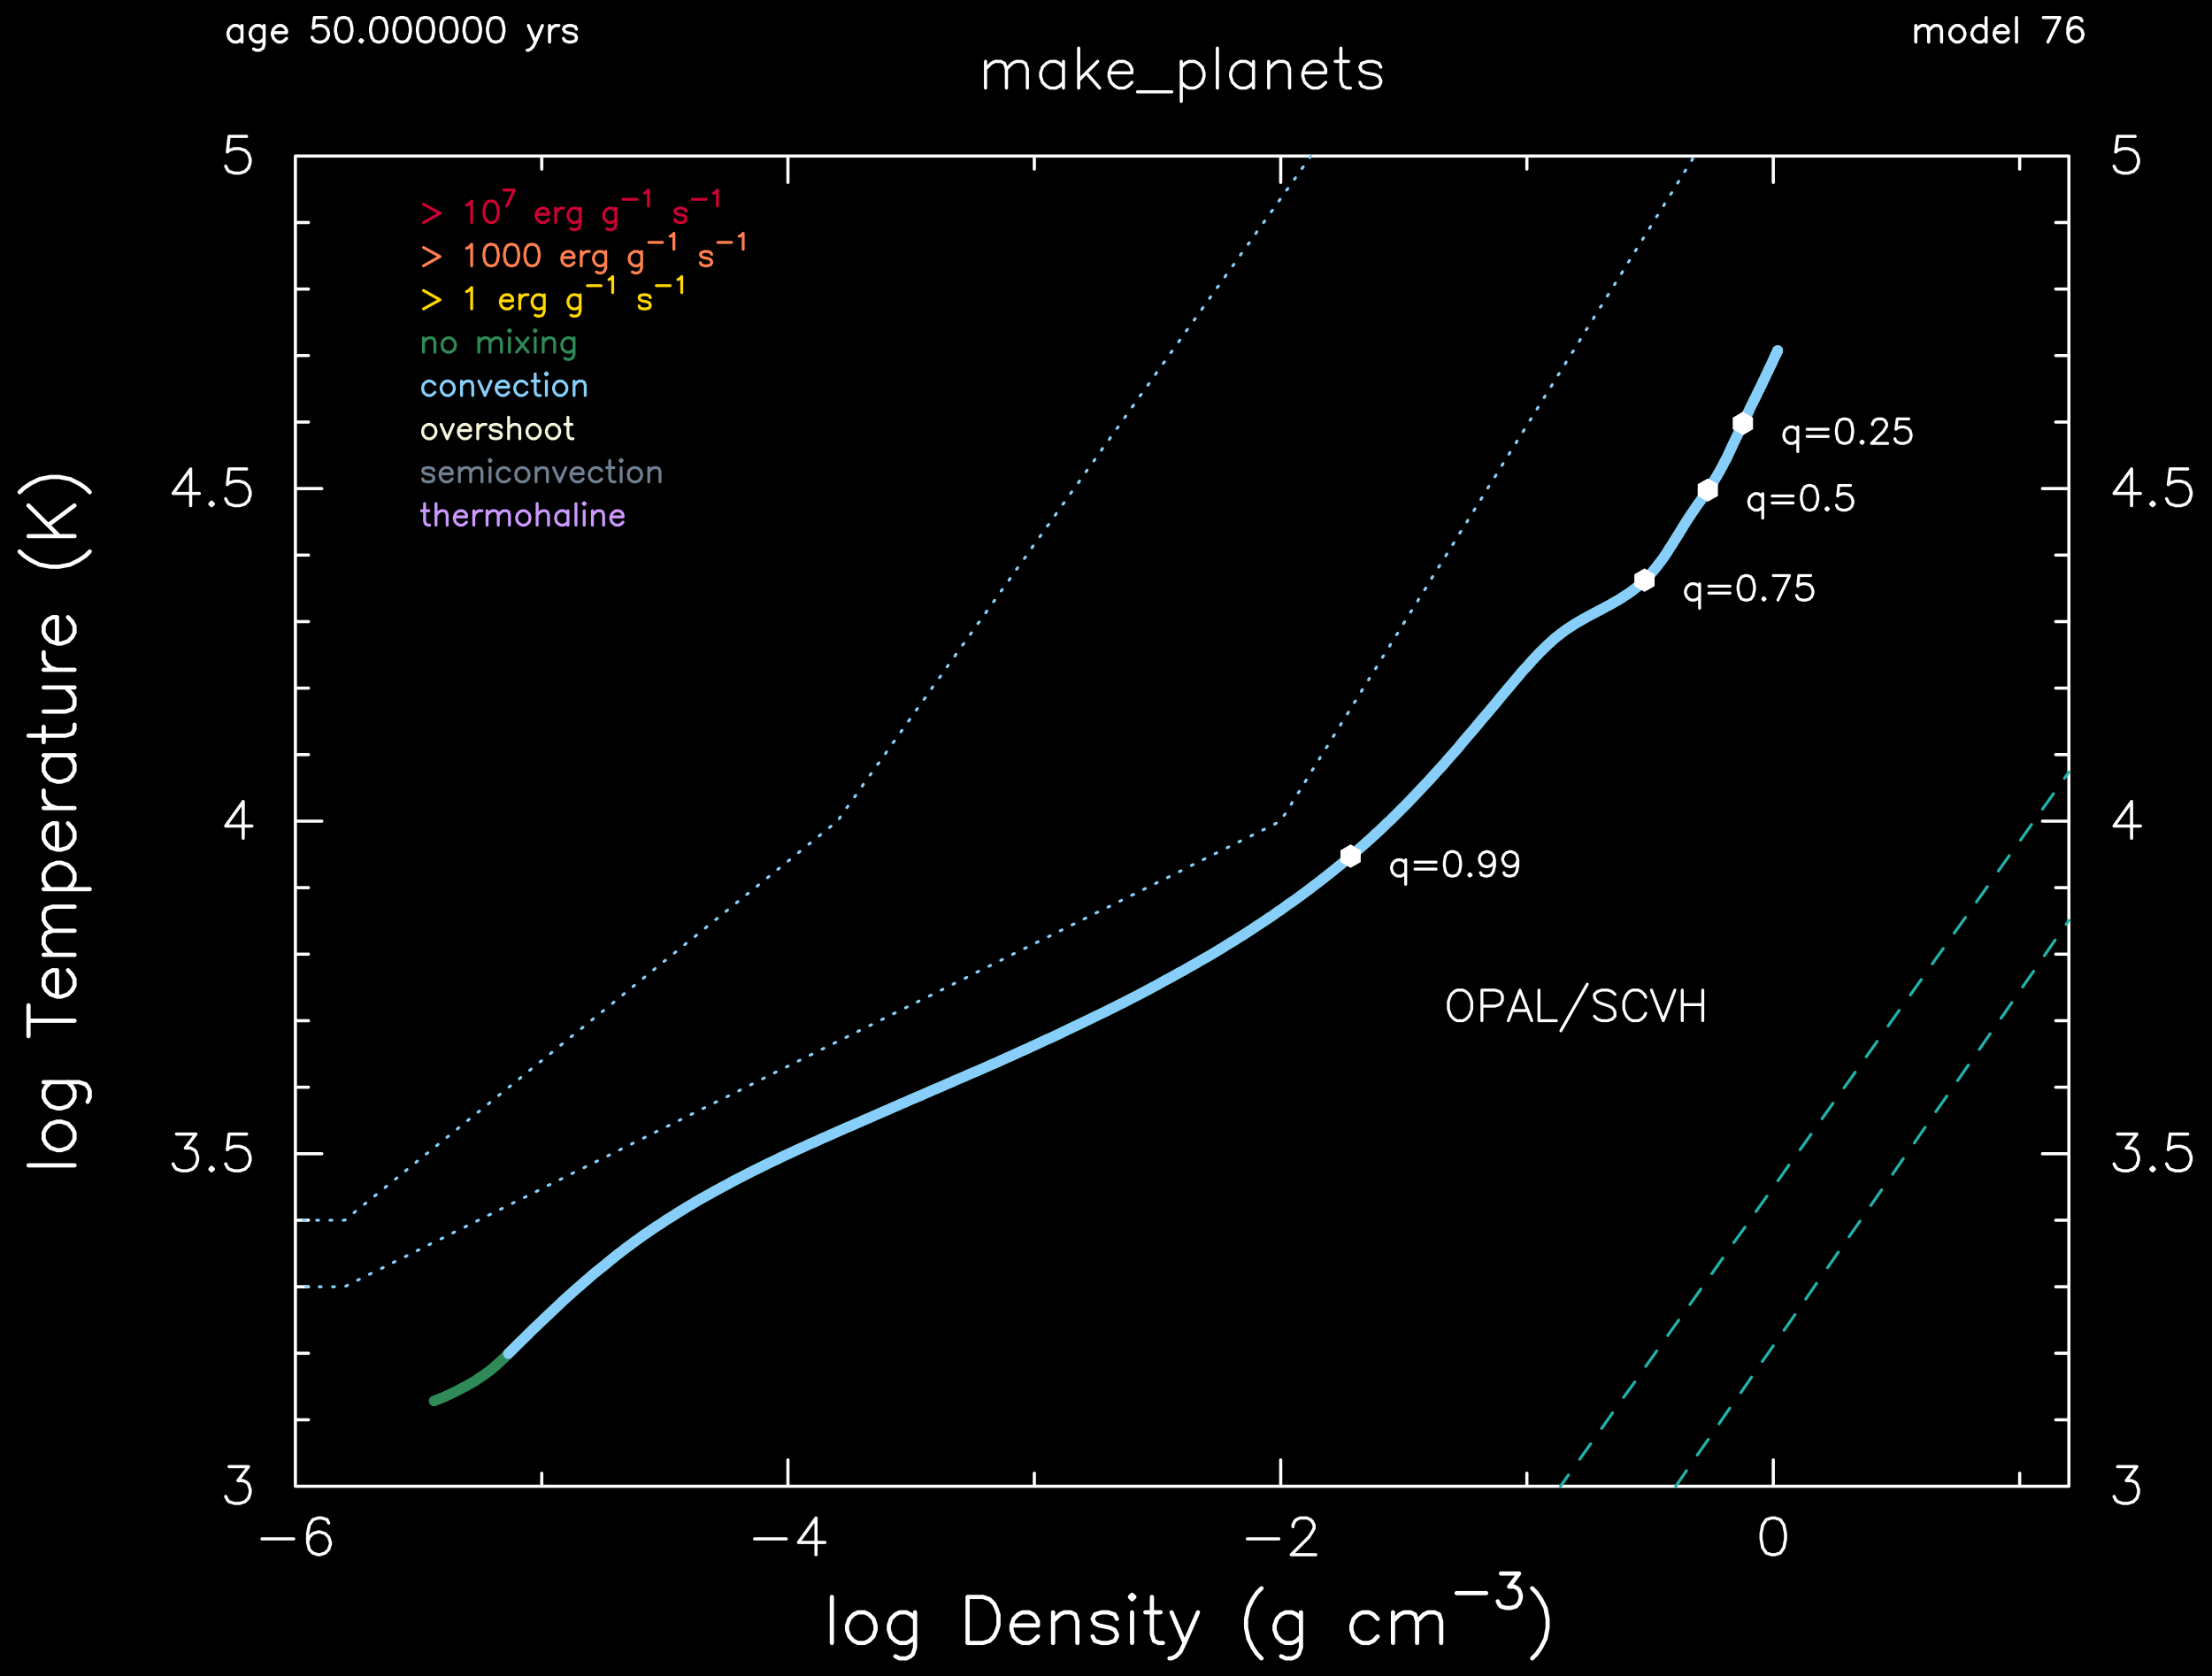 <?xml version="1.0" encoding="utf-8"?>
<!-- Generator: Adobe Illustrator 25.2.3, SVG Export Plug-In . SVG Version: 6.00 Build 0)  -->
<svg version="1.1" id="Layer_1" xmlns="http://www.w3.org/2000/svg" x="0px"
     y="0px"
     viewBox="0 0 754.34 571.63" style="enable-background:new 0 0 754.34 571.63;" xml:space="preserve">
<style type="text/css">
	.st0{fill-rule:evenodd;clip-rule:evenodd;}
	.st1{fill:none;stroke:#FFFFFF;stroke-width:1.08;stroke-linecap:round;stroke-linejoin:round;stroke-miterlimit:10;}
	.st2{fill:none;stroke:#FFFFFF;stroke-width:1.44;stroke-linecap:round;stroke-linejoin:round;stroke-miterlimit:10;}
	.st3{fill:none;stroke:#20B2AA;stroke-linecap:round;stroke-linejoin:round;stroke-miterlimit:10;}
	.st4{fill:none;stroke:#87CEFA;stroke-linecap:round;stroke-linejoin:round;stroke-miterlimit:10;}
	.st5{fill:none;stroke:#FFFFFF;stroke-linecap:round;stroke-linejoin:round;stroke-miterlimit:10;}
	.st6{fill:none;stroke:#FFD700;stroke-linecap:round;stroke-linejoin:round;stroke-miterlimit:10;}
	.st7{fill:none;stroke:#FF7F4F;stroke-linecap:round;stroke-linejoin:round;stroke-miterlimit:10;}
	.st8{fill:none;stroke:#CC0033;stroke-linecap:round;stroke-linejoin:round;stroke-miterlimit:10;}
	.st9{fill:none;stroke:#2E8B57;stroke-width:3.6;stroke-linecap:round;stroke-linejoin:round;stroke-miterlimit:10;}
	.st10{fill:none;stroke:#87CEFA;stroke-width:3.6;stroke-linecap:round;stroke-linejoin:round;stroke-miterlimit:10;}
	.st11{fill:none;stroke:#2E8B57;stroke-linecap:round;stroke-linejoin:round;stroke-miterlimit:10;}
	.st12{fill:none;stroke:#F5F5DC;stroke-linecap:round;stroke-linejoin:round;stroke-miterlimit:10;}
	.st13{fill:none;stroke:#708090;stroke-linecap:round;stroke-linejoin:round;stroke-miterlimit:10;}
	.st14{fill:none;stroke:#CC99FF;stroke-linecap:round;stroke-linejoin:round;stroke-miterlimit:10;}
	.st15{fill-rule:evenodd;clip-rule:evenodd;fill:#FFFFFF;}
</style>
    <rect y="0" class="st0" width="754.34" height="571.86"/>
    <path class="st1" d="M100.73,506.8h604.8 M705.53,506.8V53.2 M705.53,53.2h-604.8 M100.73,53.2v453.6 M100.73,506.8v-9
	 M184.75,506.8v-4.46 M268.7,506.8v-9 M352.73,506.8v-4.46 M436.75,506.8v-9 M520.7,506.8v-4.46 M604.73,506.8v-9 M688.75,506.8
	v-4.46 M100.73,62.2v-9 M184.75,57.66V53.2 M268.7,62.2v-9 M352.73,57.66V53.2 M436.75,62.2v-9 M520.7,57.66V53.2 M604.73,62.2v-9
	 M688.75,57.66V53.2 M89.35,524.73h10.8 M112.1,519.33l-0.58-1.15 M111.53,518.18l-1.8-0.58 M109.73,517.6h-1.22 M108.5,517.6
	l-1.8,0.58 M106.7,518.18l-1.22,1.8 M105.48,519.98l-0.58,2.95 M104.9,522.93v3.02 M104.9,525.95l0.58,2.38 M105.48,528.33
	l1.22,1.22 M106.7,529.55l1.8,0.58 M108.5,530.13h0.58 M109.08,530.13l1.8-0.58 M110.88,529.55l1.22-1.22 M112.1,528.33l0.58-1.8
	 M112.68,526.53v-0.58 M112.68,525.95l-0.58-1.8 M112.1,524.15l-1.22-1.22 M110.88,522.93l-1.8-0.58 M109.08,522.35h-0.58
	 M108.5,522.35l-1.8,0.58 M106.7,522.93l-1.22,1.22 M105.48,524.15l-0.58,1.8 M257.33,524.73h10.8 M278.28,517.6l-5.98,8.35
	 M272.3,525.95h9 M278.28,517.6v12.53 M425.37,524.73h10.73 M440.93,520.55v-0.58 M440.93,519.98l0.58-1.22 M441.5,518.75l0.58-0.58
	 M442.08,518.18l1.22-0.58 M443.3,517.6h2.38 M445.68,517.6l1.22,0.58 M446.9,518.18l0.58,0.58 M447.48,518.75l0.65,1.22
	 M448.13,519.98v1.15 M448.13,521.13l-0.65,1.22 M447.48,522.35l-1.15,1.8 M446.33,524.15l-5.98,5.98 M440.35,530.13h8.35
	 M604.15,517.6l-1.8,0.58 M602.35,518.18l-1.22,1.8 M601.13,519.98l-0.58,2.95 M600.55,522.93v1.8 M600.55,524.73l0.58,3.02
	 M601.13,527.75l1.22,1.8 M602.35,529.55l1.8,0.58 M604.15,530.13h1.15 M605.3,530.13l1.8-0.58 M607.1,529.55l1.22-1.8
	 M608.33,527.75l0.58-3.02 M608.9,524.73v-1.8 M608.9,522.93l-0.58-2.95 M608.33,519.98l-1.22-1.8 M607.1,518.18l-1.8-0.58
	 M605.3,517.6h-1.15 M100.73,506.8h9 M100.73,484.12h4.46 M100.73,461.44h4.46 M100.73,438.76h4.46 M100.73,416.08h4.46
	 M100.73,393.4h9 M100.73,370.72h4.46 M100.73,348.04h4.46 M100.73,325.36h4.46 M100.73,302.68h4.46 M100.73,280h9 M100.73,257.32
	h4.46 M100.73,234.64h4.46 M100.73,211.96h4.46 M100.73,189.28h4.46 M100.73,166.6h9 M100.73,143.92h4.46 M100.73,121.24h4.46
	 M100.73,98.56h4.46 M100.73,75.88h4.46 M100.73,53.2h9 M696.53,506.8h9 M701.06,484.12h4.46 M701.06,461.44h4.46 M701.06,438.76
	h4.46 M701.06,416.08h4.46 M696.53,393.4h9 M701.06,370.72h4.46 M701.06,348.04h4.46 M701.06,325.36h4.46 M701.06,302.68h4.46
	 M696.53,280h9 M701.06,257.32h4.46 M701.06,234.64h4.46 M701.06,211.96h4.46 M701.06,189.28h4.46 M696.53,166.6h9 M701.06,143.92
	h4.46 M701.06,121.24h4.46 M701.06,98.56h4.46 M701.06,75.88h4.46 M696.53,53.2h9 M78.12,500.1h6.62 M84.74,500.1l-3.6,4.75
	 M81.14,504.86h1.8 M82.94,504.86l1.15,0.58 M84.09,505.43l0.65,0.65 M84.74,506.08l0.58,1.8 M85.32,507.88v1.15 M85.32,509.03
	l-0.58,1.8 M84.74,510.83l-1.22,1.22 M83.52,512.06l-1.8,0.58 M81.72,512.63h-1.8 M79.92,512.63l-1.8-0.58 M78.12,512.06l-0.58-0.65
	 M77.54,511.41l-0.58-1.15 M722.16,500.1h6.55 M728.71,500.1l-3.6,4.75 M725.11,504.86h1.8 M726.91,504.86l1.22,0.58 M728.13,505.43
	l0.58,0.65 M728.71,506.08l0.58,1.8 M729.29,507.88v1.15 M729.29,509.03l-0.58,1.8 M728.71,510.83l-1.22,1.22 M727.49,512.06
	l-1.8,0.58 M725.69,512.63h-1.8 M723.89,512.63l-1.73-0.58 M722.16,512.06l-0.65-0.65 M721.51,511.41l-0.58-1.15 M60.19,386.7h6.62
	 M66.81,386.7l-3.6,4.75 M63.21,391.46h1.8 M65.01,391.46l1.15,0.58 M66.17,392.03l0.65,0.65 M66.81,392.68l0.58,1.8 M67.39,394.48
	v1.15 M67.39,395.63l-0.58,1.8 M66.81,397.43l-1.22,1.22 M65.59,398.66l-1.8,0.58 M63.79,399.23h-1.8 M61.99,399.23l-1.8-0.58
	 M60.19,398.66l-0.58-0.65 M59.61,398.01l-0.58-1.15 M72.14,398.01l-0.58,0.65 M71.57,398.66l0.58,0.58 M72.14,399.23l0.65-0.58
	 M72.79,398.66l-0.65-0.65 M84.09,386.7h-5.98 M78.12,386.7l-0.58,5.33 M77.54,392.03l0.58-0.58 M78.12,391.46l1.8-0.58
	 M79.92,390.88h1.8 M81.72,390.88l1.8,0.58 M83.52,391.46l1.22,1.22 M84.74,392.68l0.58,1.8 M85.32,394.48v1.15 M85.32,395.63
	l-0.58,1.8 M84.74,397.43l-1.22,1.22 M83.52,398.66l-1.8,0.58 M81.72,399.23h-1.8 M79.92,399.23l-1.8-0.58 M78.12,398.66l-0.58-0.65
	 M77.54,398.01l-0.58-1.15 M722.16,386.7h6.55 M728.71,386.7l-3.6,4.75 M725.11,391.46h1.8 M726.91,391.46l1.22,0.58 M728.13,392.03
	l0.58,0.65 M728.71,392.68l0.58,1.8 M729.29,394.48v1.15 M729.29,395.63l-0.58,1.8 M728.71,397.43l-1.22,1.22 M727.49,398.66
	l-1.8,0.58 M725.69,399.23h-1.8 M723.89,399.23l-1.73-0.58 M722.16,398.66l-0.65-0.65 M721.51,398.01l-0.58-1.15 M734.11,398.01
	l-0.65,0.65 M733.46,398.66l0.65,0.58 M734.11,399.23l0.58-0.58 M734.69,398.66l-0.58-0.65 M746.06,386.7h-5.98"/>
    <path class="st1" d="M740.09,386.7l-0.65,5.33 M739.44,392.03l0.65-0.58 M740.09,391.46l1.8-0.58 M741.89,390.88h1.8 M743.69,390.88
	l1.8,0.58 M745.49,391.46l1.15,1.22 M746.64,392.68l0.58,1.8 M747.21,394.48v1.15 M747.21,395.63l-0.58,1.8 M746.64,397.43
	l-1.15,1.22 M745.49,398.66l-1.8,0.58 M743.69,399.23h-1.8 M741.89,399.23l-1.8-0.58 M740.09,398.66l-0.65-0.65 M739.44,398.01
	l-0.58-1.15 M82.94,273.3l-5.98,8.35 M76.97,281.66h8.93 M82.94,273.3v12.53 M726.91,273.3l-5.98,8.35 M720.93,281.66h9
	 M726.91,273.3v12.53 M65.01,159.9l-5.98,8.35 M59.04,168.26h8.93 M65.01,159.9v12.53 M72.14,171.21l-0.58,0.65 M71.57,171.86
	l0.58,0.58 M72.14,172.43l0.65-0.58 M72.79,171.86l-0.65-0.65 M84.09,159.9h-5.98 M78.12,159.9l-0.58,5.33 M77.54,165.23l0.58-0.58
	 M78.12,164.66l1.8-0.58 M79.92,164.08h1.8 M81.72,164.08l1.8,0.58 M83.52,164.66l1.22,1.22 M84.74,165.88l0.58,1.8 M85.32,167.68
	v1.15 M85.32,168.83l-0.58,1.8 M84.74,170.63l-1.22,1.22 M83.52,171.86l-1.8,0.58 M81.72,172.43h-1.8 M79.92,172.43l-1.8-0.58
	 M78.12,171.86l-0.58-0.65 M77.54,171.21l-0.58-1.15 M726.91,159.9l-5.98,8.35 M720.93,168.26h9 M726.91,159.9v12.53 M734.11,171.21
	l-0.65,0.65 M733.46,171.86l0.65,0.58 M734.11,172.43l0.58-0.58 M734.69,171.86l-0.58-0.65 M746.06,159.9h-5.98 M740.09,159.9
	l-0.65,5.33 M739.44,165.23l0.65-0.58 M740.09,164.66l1.8-0.58 M741.89,164.08h1.8 M743.69,164.08l1.8,0.58 M745.49,164.66
	l1.15,1.22 M746.64,165.88l0.58,1.8 M747.21,167.68v1.15 M747.21,168.83l-0.58,1.8 M746.64,170.63l-1.15,1.22 M745.49,171.86
	l-1.8,0.58 M743.69,172.43h-1.8 M741.89,172.43l-1.8-0.58 M740.09,171.86l-0.65-0.65 M739.44,171.21l-0.58-1.15 M84.09,46.5h-5.98
	 M78.12,46.5l-0.58,5.33 M77.54,51.83l0.58-0.58 M78.12,51.26l1.8-0.58 M79.92,50.68h1.8 M81.72,50.68l1.8,0.58 M83.52,51.26
	l1.22,1.22 M84.74,52.48l0.58,1.8 M85.32,54.28v1.15 M85.32,55.43l-0.58,1.8 M84.74,57.23l-1.22,1.22 M83.52,58.46l-1.8,0.58
	 M81.72,59.03h-1.8 M79.92,59.03l-1.8-0.58 M78.12,58.46l-0.58-0.65 M77.54,57.81l-0.58-1.15 M728.13,46.5h-5.98 M722.16,46.5
	l-0.65,5.33 M721.51,51.83l0.65-0.58 M722.16,51.26l1.73-0.58 M723.89,50.68h1.8 M725.69,50.68l1.8,0.58 M727.49,51.26l1.22,1.22
	 M728.71,52.48l0.58,1.8 M729.29,54.28v1.15 M729.29,55.43l-0.58,1.8 M728.71,57.23l-1.22,1.22 M727.49,58.46l-1.8,0.58
	 M725.69,59.03h-1.8 M723.89,59.03l-1.73-0.58 M722.16,58.46l-0.65-0.65 M721.51,57.81l-0.58-1.15"/>
    <path class="st2" d="M283.68,544.53v15.7 M292.61,549.78l-1.51,0.72 M291.09,550.5l-1.44,1.51 M289.65,552.02l-0.79,2.23
	 M288.86,554.25v1.51 M288.86,555.76l0.79,2.23 M289.65,557.99l1.44,1.51 M291.09,559.5l1.51,0.72 M292.61,560.22h2.23
	 M294.84,560.22l1.51-0.72 M296.35,559.5l1.51-1.51 M297.86,557.99l0.72-2.23 M298.58,555.76v-1.51 M298.58,554.25l-0.72-2.23
	 M297.86,552.02l-1.51-1.51 M296.35,550.5l-1.51-0.72 M294.84,549.78h-2.23 M312.05,549.78v11.95 M312.05,561.74l-0.72,2.23
	 M311.33,563.97l-0.79,0.79 M310.53,564.76l-1.44,0.72 M309.09,565.48h-2.3 M306.79,565.48l-1.44-0.72 M312.05,552.02l-1.51-1.51
	 M310.53,550.5l-1.44-0.72 M309.09,549.78h-2.3 M306.79,549.78l-1.44,0.72 M305.35,550.5l-1.51,1.51 M303.84,552.02l-0.72,2.23
	 M303.12,554.25v1.51 M303.12,555.76l0.72,2.23 M303.84,557.99l1.51,1.51 M305.35,559.5l1.44,0.72 M306.79,560.22h2.3
	 M309.09,560.22l1.44-0.72 M310.53,559.5l1.51-1.51 M329.97,544.53v15.7 M329.97,544.53h5.26 M335.23,544.53l2.23,0.79
	 M337.46,545.32l1.51,1.51 M338.97,546.83l0.72,1.44 M339.69,548.27l0.79,2.23 M340.49,550.5v3.74 M340.49,554.25l-0.79,2.3
	 M339.69,556.55l-0.72,1.44 M338.97,557.99l-1.51,1.51 M337.46,559.5l-2.23,0.72 M335.23,560.22h-5.26 M344.95,554.25h9
	 M353.95,554.25v-1.44 M353.95,552.81l-0.79-1.51 M353.16,551.3l-0.72-0.79 M352.44,550.5l-1.51-0.72 M350.93,549.78h-2.23
	 M348.69,549.78l-1.51,0.72 M347.18,550.5l-1.51,1.51 M345.67,552.02l-0.72,2.23 M344.95,554.25v1.51 M344.95,555.76l0.72,2.23
	 M345.67,557.99l1.51,1.51 M347.18,559.5l1.51,0.72 M348.69,560.22h2.23 M350.93,560.22l1.51-0.72 M352.44,559.5l1.51-1.51
	 M359.13,549.78v10.44 M359.13,552.81l2.3-2.3 M361.44,550.5l1.44-0.72 M362.88,549.78h2.23 M365.11,549.78l1.51,0.72 M366.62,550.5
	l0.79,2.3 M367.41,552.81v7.42 M380.88,552.02l-0.79-1.51 M380.09,550.5l-2.23-0.72 M377.85,549.78h-2.23 M375.62,549.78l-2.23,0.72
	 M373.39,550.5l-0.79,1.51 M372.6,552.02l0.79,1.51 M373.39,553.53l1.44,0.72 M374.83,554.25l3.74,0.79 M378.57,555.04l1.51,0.72
	 M380.09,555.76l0.79,1.51 M380.88,557.27v0.72 M380.88,557.99l-0.79,1.51 M380.09,559.5l-2.23,0.72 M377.85,560.22h-2.23
	 M375.62,560.22l-2.23-0.72 M373.39,559.5l-0.79-1.51 M385.34,544.53l0.72,0.79 M386.06,545.32l0.79-0.79 M386.85,544.53l-0.79-0.72
	 M386.06,543.81l-0.72,0.72 M386.06,549.78v10.44 M392.83,544.53v12.74 M392.83,557.27l0.72,2.23 M393.55,559.5l1.51,0.72
	 M395.06,560.22h1.51 M390.6,549.78h5.18 M399.53,549.78l4.46,10.44 M408.53,549.78l-4.54,10.44 M403.99,560.22l-1.44,3.02
	 M402.55,563.25l-1.51,1.51 M401.04,564.76l-1.51,0.72 M399.53,565.48h-0.72 M430.2,541.58l-1.51,1.51 M428.69,543.09l-1.51,2.23
	 M427.17,545.32l-1.44,2.95 M425.73,548.27l-0.79,3.74 M424.94,552.02v3.02 M424.94,555.04l0.79,3.74 M425.73,558.78l1.44,2.95
	 M427.17,561.74l1.51,2.23 M428.69,563.97l1.51,1.51 M443.66,549.78v11.95 M443.66,561.74l-0.79,2.23 M442.87,563.97l-0.72,0.79
	 M442.15,564.76l-1.51,0.72 M440.64,565.48h-2.23 M438.41,565.48l-1.51-0.72 M443.66,552.02l-1.51-1.51 M442.15,550.5l-1.51-0.72
	 M440.64,549.78h-2.23 M438.41,549.78l-1.51,0.72 M436.89,550.5l-1.44,1.51 M435.45,552.02l-0.79,2.23 M434.66,554.25v1.51
	 M434.66,555.76l0.79,2.23 M435.45,557.99l1.44,1.51 M436.89,559.5l1.51,0.72 M438.41,560.22h2.23 M440.64,560.22l1.51-0.72
	 M442.15,559.5l1.51-1.51 M469.8,552.02l-1.44-1.51 M468.36,550.5l-1.51-0.72 M466.85,549.78h-2.23 M464.61,549.78l-1.51,0.72
	 M463.1,550.5l-1.51,1.51 M461.59,552.02l-0.72,2.23 M460.87,554.25v1.51 M460.87,555.76l0.72,2.23 M461.59,557.99l1.51,1.51
	 M463.1,559.5l1.51,0.72 M464.61,560.22h2.23 M466.85,560.22l1.51-0.72 M468.36,559.5l1.44-1.51 M475.05,549.78v10.44
	 M475.05,552.81l2.23-2.3 M477.29,550.5l1.51-0.72 M478.8,549.78h2.23 M481.03,549.78l1.51,0.72 M482.54,550.5l0.72,2.3
	 M483.26,552.81v7.42 M483.26,552.81l2.23-2.3 M485.49,550.5l1.51-0.72 M487.01,549.78h2.23 M489.24,549.78l1.51,0.72 M490.75,550.5
	l0.72,2.3 M491.47,552.81v7.42 M496.73,543.23h10.08 M511.85,536.54h6.19 M518.04,536.54l-3.38,4.46 M514.65,541h1.73 M516.38,541
	l1.08,0.58 M517.46,541.58l0.58,0.58 M518.04,542.15l0.58,1.66 M518.61,543.81v1.15 M518.61,544.96l-0.58,1.66 M518.04,546.62
	l-1.08,1.15 M516.96,547.77l-1.73,0.5 M515.23,548.27h-1.66 M513.57,548.27l-1.73-0.5 M511.85,547.77l-0.5-0.58 M511.34,547.19
	l-0.58-1.15 M522.5,541.58l1.51,1.51 M524.01,543.09l1.51,2.23 M525.53,545.32l1.51,2.95 M527.04,548.27l0.72,3.74 M527.76,552.02
	v3.02 M527.76,555.04l-0.72,3.74 M527.04,558.78l-1.51,2.95 M525.53,561.74l-1.51,2.23 M524.01,563.97l-1.51,1.51 M9.72,397.36h15.7
	 M14.9,388.43l0.79,1.51 M15.69,389.94l1.51,1.44 M17.21,391.38l2.23,0.79 M19.44,392.18h1.44 M20.88,392.18l2.3-0.79 M23.18,391.38
	l1.44-1.44 M24.62,389.94l0.79-1.51 M25.41,388.43v-2.23 M25.41,386.2l-0.79-1.51 M24.62,384.69l-1.44-1.51 M23.18,383.18l-2.3-0.72
	 M20.88,382.46h-1.44 M19.44,382.46l-2.23,0.72 M17.21,383.18l-1.51,1.51 M15.69,384.69l-0.79,1.51 M14.9,386.2v2.23 M14.9,368.99
	h12.02 M26.93,368.99l2.23,0.72"/>
    <path class="st2" d="M29.16,369.71l0.72,0.79 M29.88,370.5l0.72,1.44 M30.6,371.94v2.23 M30.6,374.18l-0.72,1.51 M17.21,368.99
	l-1.51,1.51 M15.69,370.5l-0.79,1.44 M14.9,371.94v2.23 M14.9,374.18l0.79,1.51 M15.69,375.69l1.51,1.51 M17.21,377.2l2.23,0.72
	 M19.44,377.92h1.44 M20.88,377.92l2.3-0.72 M23.18,377.2l1.44-1.51 M24.62,375.69l0.79-1.51 M25.41,374.18v-2.23 M25.41,371.94
	l-0.79-1.44 M24.62,370.5l-1.44-1.51 M9.72,348.04h15.7 M9.72,353.3v-10.51 M19.44,339.83v-9 M19.44,330.83h-1.51 M17.93,330.83
	l-1.51,0.79 M16.41,331.62l-0.72,0.72 M15.69,332.34l-0.79,1.51 M14.9,333.86v2.23 M14.9,336.09l0.79,1.51 M15.69,337.6l1.51,1.44
	 M17.21,339.04l2.23,0.79 M19.44,339.83h1.44 M20.88,339.83l2.3-0.79 M23.18,339.04l1.44-1.44 M24.62,337.6l0.79-1.51 M25.41,336.09
	v-2.23 M25.41,333.86l-0.79-1.51 M24.62,332.34l-1.44-1.51 M14.9,325.58h10.51 M17.93,325.58l-2.23-2.23 M15.69,323.34l-0.79-1.44
	 M14.9,321.9v-2.3 M14.9,319.6l0.79-1.44 M15.69,318.16l2.23-0.79 M17.93,317.37h7.49 M17.93,317.37l-2.23-2.23 M15.69,315.14
	l-0.79-1.51 M14.9,313.62v-2.23 M14.9,311.39l0.79-1.51 M15.69,309.88l2.23-0.72 M17.93,309.16h7.49 M14.9,303.18h15.7
	 M17.21,303.18l-1.51-1.51 M15.69,301.67l-0.79-1.51 M14.9,300.16v-2.23 M14.9,297.93l0.79-1.51 M15.69,296.42l1.51-1.44
	 M17.21,294.98l2.23-0.79 M19.44,294.18h1.44 M20.88,294.18l2.3,0.79 M23.18,294.98l1.44,1.44 M24.62,296.42l0.79,1.51
	 M25.41,297.93v2.23 M25.41,300.16l-0.79,1.51 M24.62,301.67l-1.44,1.51 M19.44,289.72v-9 M19.44,280.72h-1.51 M17.93,280.72
	l-1.51,0.79 M16.41,281.51l-0.72,0.72 M15.69,282.23l-0.79,1.51 M14.9,283.74v2.23 M14.9,285.98l0.79,1.51 M15.69,287.49l1.51,1.51
	 M17.21,289l2.23,0.72 M19.44,289.72h1.44 M20.88,289.72l2.3-0.72 M23.18,289l1.44-1.51 M24.62,287.49l0.79-1.51 M25.41,285.98
	v-2.23 M25.41,283.74l-0.79-1.51 M24.62,282.23l-1.44-1.51 M14.9,275.54h10.51 M19.44,275.54l-2.23-0.79 M17.21,274.74l-1.51-1.44
	 M15.69,273.3l-0.79-1.51 M14.9,271.79v-2.23 M14.9,257.54h10.51 M17.21,257.54l-1.51,1.51 M15.69,259.05l-0.79,1.51 M14.9,260.56
	v2.23 M14.9,262.79l0.79,1.51 M15.69,264.3l1.51,1.51 M17.21,265.82l2.23,0.72 M19.44,266.54h1.44 M20.88,266.54l2.3-0.72
	 M23.18,265.82l1.44-1.51 M24.62,264.3l0.79-1.51 M25.41,262.79v-2.23 M25.41,260.56l-0.79-1.51 M24.62,259.05l-1.44-1.51
	 M9.72,250.84h12.67 M22.39,250.84l2.23-0.72 M24.62,250.12l0.79-1.51 M25.41,248.61v-1.51 M14.9,253.07v-5.26 M14.9,242.63h7.49
	 M22.39,242.63l2.23-0.79 M24.62,241.84l0.79-1.44 M25.41,240.4v-2.3 M25.41,238.1l-0.79-1.44 M24.62,236.66l-2.23-2.23
	 M14.9,234.42h10.51 M14.9,228.38h10.51 M19.44,228.38l-2.23-0.72 M17.21,227.66l-1.51-1.51 M15.69,226.14l-0.79-1.44 M14.9,224.7
	v-2.3 M19.44,219.45v-9 M19.44,210.45h-1.51 M17.93,210.45l-1.51,0.79 M16.41,211.24l-0.72,0.72 M15.69,211.96l-0.79,1.51
	 M14.9,213.47v2.23 M14.9,215.7l0.79,1.51 M15.69,217.22l1.51,1.44 M17.21,218.66l2.23,0.79 M19.44,219.45h1.44 M20.88,219.45
	l2.3-0.79 M23.18,218.66l1.44-1.44 M24.62,217.22l0.79-1.51 M25.41,215.7v-2.23 M25.41,213.47l-0.79-1.51 M24.62,211.96l-1.44-1.51
	 M6.69,188.06l1.51,1.44 M8.21,189.5l2.23,1.51 M10.44,191.01l3.02,1.51 M13.46,192.52l3.74,0.72 M17.21,193.24h2.95 M20.16,193.24
	l3.74-0.72 M23.9,192.52l3.02-1.51 M26.93,191.01l2.23-1.51 M29.16,189.5l1.44-1.44 M9.72,182.8h15.7 M9.72,172.36l10.44,10.44
	 M16.41,179.06l9-6.7 M6.69,167.82l1.51-1.44 M8.21,166.38l2.23-1.51 M10.44,164.87l3.02-1.51 M13.46,163.36l3.74-0.72
	 M17.21,162.64h2.95 M20.16,162.64l3.74,0.72 M23.9,163.36l3.02,1.51 M26.93,164.87l2.23,1.51 M29.16,166.38l1.44,1.44"/>
    <path class="st1" d="M653.33,8.7v5.62 M653.33,10.36l1.22-1.22 M654.55,9.14l0.79-0.43 M655.34,8.7h1.22 M656.57,8.7l0.79,0.43
	 M657.36,9.14l0.36,1.22 M657.72,10.36v3.96 M657.72,10.36l1.22-1.22 M658.94,9.14l0.79-0.43 M659.73,8.7h1.22 M660.96,8.7
	l0.79,0.43 M661.75,9.14l0.36,1.22 M662.11,10.36v3.96 M666.93,8.7l-0.79,0.43 M666.14,9.14l-0.79,0.79 M665.35,9.93l-0.43,1.22
	 M664.92,11.15v0.79 M664.92,11.94l0.43,1.15 M665.35,13.1l0.79,0.79 M666.14,13.89l0.79,0.43 M666.93,14.32h1.15 M668.09,14.32
	l0.79-0.43 M668.88,13.89l0.79-0.79 M669.67,13.1l0.43-1.15 M670.1,11.94v-0.79 M670.1,11.15l-0.43-1.22 M669.67,9.93l-0.79-0.79
	 M668.88,9.14l-0.79-0.43 M668.09,8.7h-1.15 M677.3,5.97v8.35 M677.3,9.93l-0.79-0.79 M676.51,9.14l-0.79-0.43 M675.72,8.7h-1.22
	 M674.49,8.7l-0.79,0.43 M673.7,9.14l-0.79,0.79 M672.91,9.93l-0.43,1.22 M672.48,11.15v0.79 M672.48,11.94l0.43,1.15 M672.91,13.1
	l0.79,0.79 M673.7,13.89l0.79,0.43 M674.49,14.32h1.22 M675.72,14.32l0.79-0.43 M676.51,13.89l0.79-0.79 M680.04,11.15h4.82
	 M684.86,11.15v-0.79 M684.86,10.36l-0.43-0.79 M684.43,9.57l-0.36-0.43 M684.07,9.14l-0.79-0.43 M683.28,8.7h-1.22 M682.05,8.7
	l-0.79,0.43 M681.26,9.14l-0.79,0.79 M680.47,9.93l-0.43,1.22 M680.04,11.15v0.79 M680.04,11.94l0.43,1.15 M680.47,13.1l0.79,0.79
	 M681.26,13.89l0.79,0.43 M682.05,14.32h1.22 M683.28,14.32l0.79-0.43 M684.07,13.89l0.79-0.79 M687.67,5.97v8.35 M702.43,5.97
	l-4.03,8.35 M696.81,5.97h5.62 M709.99,7.12l-0.43-0.79 M709.56,6.33l-1.15-0.36 M708.41,5.97h-0.79 M707.61,5.97l-1.22,0.36
	 M706.39,6.33l-0.79,1.22 M705.6,7.55l-0.43,2.02 M705.17,9.57v1.94 M705.17,11.51l0.43,1.58 M705.6,13.1l0.79,0.79 M706.39,13.89
	l1.22,0.43 M707.61,14.32h0.36 M707.97,14.32l1.22-0.43 M709.2,13.89l0.79-0.79 M709.99,13.1l0.36-1.15 M710.35,11.94v-0.43
	 M710.35,11.51l-0.36-1.15 M709.99,10.36l-0.79-0.79 M709.2,9.57l-1.22-0.43 M707.97,9.14h-0.36 M707.61,9.14l-1.22,0.43
	 M706.39,9.57l-0.79,0.79 M705.6,10.36l-0.43,1.15 M82.51,8.7v5.62 M82.51,9.93l-0.79-0.79 M81.72,9.14L80.93,8.7 M80.93,8.7H79.7
	 M79.7,8.7l-0.79,0.43 M78.91,9.14l-0.79,0.79 M78.12,9.93l-0.36,1.22 M77.76,11.15v0.79 M77.76,11.94l0.36,1.15 M78.12,13.1
	l0.79,0.79 M78.91,13.89l0.79,0.43 M79.7,14.32h1.22 M80.93,14.32l0.79-0.43 M81.72,13.89l0.79-0.79 M90.07,8.7v6.41 M90.07,15.11
	l-0.36,1.22 M89.71,16.34l-0.43,0.36 M89.28,16.7l-0.79,0.43 M88.49,17.13h-1.15 M87.33,17.13l-0.86-0.43 M90.07,9.93l-0.79-0.79
	 M89.28,9.14L88.49,8.7 M88.49,8.7h-1.15 M87.33,8.7l-0.86,0.43 M86.47,9.14l-0.79,0.79 M85.68,9.93l-0.36,1.22 M85.32,11.15v0.79
	 M85.32,11.94l0.36,1.15 M85.68,13.1l0.79,0.79 M86.47,13.89l0.86,0.43 M87.33,14.32h1.15 M88.49,14.32l0.79-0.43 M89.28,13.89
	l0.79-0.79 M92.88,11.15h4.82 M97.7,11.15v-0.79 M97.7,10.36l-0.43-0.79 M97.27,9.57l-0.43-0.43 M96.84,9.14L96.05,8.7 M96.05,8.7
	h-1.15 M94.89,8.7L94.1,9.14 M94.1,9.14l-0.79,0.79 M93.31,9.93l-0.43,1.22 M92.88,11.15v0.79 M92.88,11.94l0.43,1.15 M93.31,13.1
	l0.79,0.79 M94.1,13.89l0.79,0.43 M94.89,14.32h1.15 M96.05,14.32l0.79-0.43 M96.84,13.89l0.86-0.79 M111.24,5.97h-4.03
	 M107.21,5.97l-0.36,3.6 M106.85,9.57l0.36-0.43 M107.21,9.14l1.22-0.43 M108.43,8.7h1.22 M109.65,8.7l1.15,0.43 M110.81,9.14
	l0.79,0.79 M111.6,9.93l0.43,1.22 M112.03,11.15v0.79 M112.03,11.94l-0.43,1.15 M111.6,13.1l-0.79,0.79 M110.81,13.89l-1.15,0.43
	 M109.65,14.32h-1.22 M108.43,14.32l-1.22-0.43 M107.21,13.89l-0.36-0.36 M106.85,13.53l-0.43-0.79 M116.78,5.97l-1.15,0.36
	 M115.63,6.33l-0.79,1.22 M114.84,7.55l-0.43,2.02 M114.41,9.57v1.15 M114.41,10.72l0.43,2.02 M114.84,12.74l0.79,1.15
	 M115.63,13.89l1.15,0.43 M116.78,14.32h0.79 M117.57,14.32l1.22-0.43 M118.8,13.89l0.79-1.15 M119.59,12.74l0.43-2.02
	 M120.02,10.72V9.57 M120.02,9.57l-0.43-2.02 M119.59,7.55l-0.79-1.22 M118.8,6.33l-1.22-0.36 M117.57,5.97h-0.79 M123.19,13.53
	l-0.43,0.36 M122.76,13.89l0.43,0.43 M123.19,14.32l0.43-0.43 M123.62,13.89l-0.43-0.36 M128.81,5.97l-1.22,0.36 M127.58,6.33
	l-0.79,1.22 M126.79,7.55l-0.43,2.02 M126.36,9.57v1.15 M126.36,10.72l0.43,2.02 M126.79,12.74l0.79,1.15 M127.58,13.89l1.22,0.43
	 M128.81,14.32h0.79 M129.6,14.32l1.15-0.43 M130.75,13.89l0.79-1.15 M131.54,12.74l0.43-2.02 M131.97,10.72V9.57 M131.97,9.57
	l-0.43-2.02 M131.54,7.55l-0.79-1.22 M130.75,6.33l-1.15-0.36 M129.6,5.97h-0.79 M136.73,5.97l-1.15,0.36 M135.57,6.33l-0.79,1.22
	 M134.78,7.55l-0.43,2.02 M134.35,9.57v1.15 M134.35,10.72l0.43,2.02 M134.78,12.74l0.79,1.15 M135.57,13.89l1.15,0.43
	 M136.73,14.32h0.79 M137.52,14.32l1.22-0.43 M138.74,13.89l0.79-1.15 M139.53,12.74l0.43-2.02 M139.97,10.72V9.57 M139.97,9.57
	l-0.43-2.02 M139.53,7.55l-0.79-1.22 M138.74,6.33l-1.22-0.36"/>
    <path class="st1" d="M137.52,5.97h-0.79 M144.72,5.97l-1.22,0.36 M143.49,6.33l-0.79,1.22 M142.7,7.55l-0.36,2.02 M142.34,9.57v1.15
	 M142.34,10.72l0.36,2.02 M142.7,12.74l0.79,1.15 M143.49,13.89l1.22,0.43 M144.72,14.32h0.79 M145.51,14.32l1.22-0.43
	 M146.73,13.89l0.79-1.15 M147.53,12.74l0.36-2.02 M147.89,10.72V9.57 M147.89,9.57l-0.36-2.02 M147.53,7.55l-0.79-1.22
	 M146.73,6.33l-1.22-0.36 M145.51,5.97h-0.79 M152.71,5.97l-1.22,0.36 M151.49,6.33l-0.79,1.22 M150.69,7.55l-0.36,2.02
	 M150.33,9.57v1.15 M150.33,10.72l0.36,2.02 M150.69,12.74l0.79,1.15 M151.49,13.89l1.22,0.43 M152.71,14.32h0.79 M153.5,14.32
	l1.22-0.43 M154.73,13.89l0.79-1.15 M155.52,12.74l0.36-2.02 M155.88,10.72V9.57 M155.88,9.57l-0.36-2.02 M155.52,7.55l-0.79-1.22
	 M154.73,6.33l-1.22-0.36 M153.5,5.97h-0.79 M160.7,5.97l-1.22,0.36 M159.48,6.33l-0.79,1.22 M158.69,7.55l-0.43,2.02 M158.25,9.57
	v1.15 M158.25,10.72l0.43,2.02 M158.69,12.74l0.79,1.15 M159.48,13.89l1.22,0.43 M160.7,14.32h0.79 M161.49,14.32l1.15-0.43
	 M162.65,13.89l0.79-1.15 M163.44,12.74l0.43-2.02 M163.87,10.72V9.57 M163.87,9.57l-0.43-2.02 M163.44,7.55l-0.79-1.22
	 M162.65,6.33l-1.15-0.36 M161.49,5.97h-0.79 M168.62,5.97l-1.15,0.36 M167.47,6.33l-0.79,1.22 M166.68,7.55l-0.43,2.02
	 M166.25,9.57v1.15 M166.25,10.72l0.43,2.02 M166.68,12.74l0.79,1.15 M167.47,13.89l1.15,0.43 M168.62,14.32h0.79 M169.41,14.32
	l1.22-0.43 M170.64,13.89l0.79-1.15 M171.43,12.74l0.43-2.02 M171.86,10.72V9.57 M171.86,9.57l-0.43-2.02 M171.43,7.55l-0.79-1.22
	 M170.64,6.33l-1.22-0.36 M169.41,5.97h-0.79 M180.21,8.7l2.38,5.62 M184.97,8.7l-2.38,5.62 M182.59,14.32l-0.79,1.58 M181.8,15.9
	l-0.79,0.79 M181.01,16.7l-0.79,0.43 M180.21,17.13h-0.43 M187.41,8.7v5.62 M187.41,11.15l0.36-1.22 M187.77,9.93l0.79-0.79
	 M188.57,9.14l0.79-0.43 M189.36,8.7h1.22 M196.56,9.93l-0.36-0.79 M196.2,9.14l-1.22-0.43 M194.97,8.7h-1.22 M193.75,8.7
	l-1.15,0.43 M192.6,9.14l-0.43,0.79 M192.17,9.93l0.43,0.79 M192.6,10.72l0.79,0.43 M193.39,11.15l1.94,0.36 M195.33,11.51
	l0.86,0.43 M196.2,11.94l0.36,0.79 M196.56,12.74v0.36 M196.56,13.1l-0.36,0.79 M196.2,13.89l-1.22,0.43 M194.97,14.32h-1.22
	 M193.75,14.32l-1.15-0.43 M192.6,13.89l-0.43-0.79 M336.09,20.94v9.07 M336.09,23.54l1.94-1.94 M338.04,21.59l1.3-0.65
	 M339.33,20.94h1.94 M341.28,20.94l1.3,0.65 M342.57,21.59l0.65,1.94 M343.22,23.54v6.48 M343.22,23.54l1.94-1.94 M345.17,21.59
	l1.3-0.65 M346.46,20.94h1.94 M348.41,20.94l1.3,0.65 M349.7,21.59l0.65,1.94 M350.35,23.54v6.48 M362.66,20.94v9.07 M362.66,22.89
	l-1.3-1.3 M361.37,21.59l-1.3-0.65 M360.07,20.94h-1.94 M358.13,20.94l-1.3,0.65 M356.83,21.59l-1.3,1.3 M355.53,22.89l-0.65,1.94
	 M354.89,24.83v1.3 M354.89,26.13l0.65,1.94 M355.53,28.07l1.3,1.3 M356.83,29.37l1.3,0.65 M358.13,30.02h1.94 M360.07,30.02
	l1.3-0.65 M361.37,29.37l1.3-1.3 M367.85,16.41v13.61 M374.33,20.94l-6.48,6.48 M370.44,24.83l4.54,5.18 M378.21,24.83h7.78
	 M385.99,24.83v-1.3 M385.99,23.54l-0.65-1.3 M385.34,22.24l-0.65-0.65 M384.69,21.59l-1.3-0.65 M383.4,20.94h-1.94 M381.45,20.94
	l-1.3,0.65 M380.16,21.59l-1.3,1.3 M378.86,22.89l-0.65,1.94 M378.21,24.83v1.3 M378.21,26.13l0.65,1.94 M378.86,28.07l1.3,1.3
	 M380.16,29.37l1.3,0.65 M381.45,30.02h1.94 M383.4,30.02l1.3-0.65 M384.69,29.37l1.3-1.3 M387.93,31.31h11.66 M402.84,20.94v13.61
	 M402.84,22.89l1.3-1.3 M404.13,21.59l1.3-0.65 M405.43,20.94h1.94 M407.37,20.94l1.3,0.65 M408.67,21.59l1.3,1.3 M409.97,22.89
	l0.65,1.94 M410.61,24.83v1.3 M410.61,26.13l-0.65,1.94 M409.97,28.07l-1.3,1.3 M408.67,29.37l-1.3,0.65 M407.37,30.02h-1.94
	 M405.43,30.02l-1.3-0.65 M404.13,29.37l-1.3-1.3 M415.15,16.41v13.61 M427.46,20.94v9.07 M427.46,22.89l-1.3-1.3 M426.17,21.59
	l-1.3-0.65 M424.87,20.94h-1.94 M422.93,20.94l-1.3,0.65 M421.63,21.59l-1.3,1.3 M420.33,22.89l-0.65,1.94 M419.69,24.83v1.3
	 M419.69,26.13l0.65,1.94 M420.33,28.07l1.3,1.3 M421.63,29.37l1.3,0.65 M422.93,30.02h1.94 M424.87,30.02l1.3-0.65 M426.17,29.37
	l1.3-1.3 M432.65,20.94v9.07 M432.65,23.54l1.94-1.94 M434.59,21.59l1.3-0.65 M435.89,20.94h1.94 M437.83,20.94l1.3,0.65
	 M439.13,21.59l0.65,1.94 M439.77,23.54v6.48 M444.31,24.83h7.78 M452.09,24.83v-1.3 M452.09,23.54l-0.65-1.3 M451.44,22.24
	l-0.65-0.65 M450.79,21.59l-1.3-0.65 M449.49,20.94h-1.94 M447.55,20.94l-1.3,0.65 M446.25,21.59l-1.3,1.3 M444.96,22.89l-0.65,1.94
	 M444.31,24.83v1.3 M444.31,26.13l0.65,1.94 M444.96,28.07l1.3,1.3 M446.25,29.37l1.3,0.65 M447.55,30.02h1.94 M449.49,30.02
	l1.3-0.65 M450.79,29.37l1.3-1.3 M457.27,16.41v11.02 M457.27,27.42l0.65,1.94 M457.92,29.37l1.3,0.65 M459.21,30.02h1.3
	 M455.33,20.94h4.54 M470.88,22.89l-0.65-1.3 M470.23,21.59l-1.94-0.65 M468.29,20.94h-1.94 M466.34,20.94l-1.94,0.65"/>
    <path class="st1" d="M464.4,21.59l-0.65,1.3 M463.75,22.89l0.65,1.3 M464.4,24.18l1.3,0.65 M465.69,24.83l3.24,0.65 M468.93,25.48
	l1.3,0.65 M470.23,26.13l0.65,1.3 M470.88,27.42v0.65 M470.88,28.07l-0.65,1.3 M470.23,29.37l-1.94,0.65 M468.29,30.02h-1.94
	 M466.34,30.02l-1.94-0.65 M464.4,29.37l-0.65-1.3"/>
    <path class="st3" d="M571.46,506.8l3.67-5.33 M578.81,496.14l3.74-5.33 M586.22,485.49l3.67-5.33 M593.64,474.9l3.67-5.33
	 M600.98,464.25l3.74-5.33 M608.4,453.59l3.74-5.33 M615.81,442.94l3.67-5.33 M623.23,432.28l3.67-5.33 M630.57,421.7l3.74-5.33
	 M637.99,411.04l3.67-5.33 M645.41,400.38l3.67-5.33 M652.82,389.73l3.67-5.33 M660.17,379.07l3.74-5.33 M667.58,368.49l3.67-5.33
	 M675,357.83l3.67-5.33 M682.41,347.18l3.67-5.33 M689.76,336.52l3.74-5.33 M697.17,325.86l3.67-5.33 M704.59,315.21l0.94-1.37
	 M532.15,506.8l2.74-3.89 M538.7,497.58l3.74-5.26 M546.19,487.07l3.74-5.33 M553.68,476.49l3.82-5.26 M561.24,465.9l3.74-5.26
	 M568.73,455.39l3.74-5.26 M576.29,444.81l3.74-5.26 M583.77,434.3l3.74-5.33 M591.26,423.71l3.82-5.26 M598.82,413.13l3.74-5.26
	 M606.31,402.62l3.74-5.33 M613.87,392.03l3.74-5.26 M621.36,381.45l3.74-5.26 M628.85,370.94l3.82-5.33 M636.41,360.35l3.74-5.26
	 M643.89,349.84l3.74-5.33 M651.45,339.26l3.74-5.26 M658.94,328.67l3.74-5.26 M666.43,318.16l3.82-5.33 M673.99,307.58l3.74-5.26
	 M681.48,296.99l3.74-5.26 M689.04,286.48l3.74-5.33 M696.53,275.9l3.74-5.26 M704.01,265.38l1.51-2.09"/>
    <path class="st4" d="M447.05,53.2l-0.36,0.5 M444.45,56.87l-0.43,0.58 M441.79,60.62l-0.36,0.5 M439.2,64.29l-0.43,0.5
	 M436.53,67.96l-0.36,0.58 M433.94,71.7l-0.43,0.5 M431.28,75.38l-0.36,0.5 M428.61,79.05l-0.36,0.58 M426.02,82.79l-0.36,0.5
	 M423.36,86.46l-0.36,0.5 M420.77,90.14l-0.36,0.5 M418.1,93.81l-0.36,0.58 M415.51,97.55l-0.43,0.5 M412.85,101.22l-0.36,0.5
	 M410.25,104.9l-0.43,0.58 M407.59,108.64l-0.36,0.5 M404.93,112.31l-0.36,0.5 M402.33,115.98l-0.36,0.58 M399.67,119.73l-0.36,0.5
	 M397.08,123.4l-0.36,0.5 M394.41,127.07l-0.36,0.58 M391.82,130.82l-0.36,0.5 M389.16,134.49l-0.36,0.5 M386.57,138.16l-0.43,0.58
	 M383.9,141.9l-0.36,0.5 M381.31,145.58l-0.43,0.5 M378.65,149.25l-0.36,0.58 M375.98,152.92l-0.36,0.58 M373.39,156.66l-0.36,0.5
	 M370.73,160.34l-0.36,0.5 M368.13,164.01l-0.36,0.58 M365.47,167.75l-0.36,0.5 M362.88,171.42l-0.43,0.5 M360.21,175.1l-0.36,0.58
	 M357.62,178.84l-0.43,0.5 M354.96,182.51l-0.36,0.5 M352.29,186.18l-0.36,0.58 M349.7,189.93l-0.36,0.5 M347.04,193.6l-0.36,0.5
	 M344.45,197.27l-0.36,0.58 M341.78,201.02l-0.36,0.5 M339.19,204.69l-0.36,0.5 M336.53,208.36l-0.36,0.58 M333.93,212.1l-0.43,0.5
	 M331.27,215.78l-0.36,0.5 M328.68,219.45l-0.43,0.5 M326.01,223.12l-0.36,0.58 M323.35,226.86l-0.36,0.5 M320.76,230.54l-0.36,0.5
	 M318.09,234.21l-0.36,0.58 M315.5,237.95l-0.36,0.5 M312.84,241.62l-0.36,0.5 M310.25,245.3l-0.43,0.58 M307.58,249.04l-0.36,0.5
	 M304.99,252.71l-0.43,0.5 M302.33,256.38l-0.36,0.58 M299.73,260.13l-0.43,0.5 M297.07,263.8l-0.36,0.5 M294.41,267.47l-0.36,0.58
	 M291.81,271.22l-0.36,0.5 M289.15,274.89l-0.36,0.5 M286.56,278.56l-0.36,0.58 M283.39,281.73l-0.5,0.43 M279.86,284.61l-0.5,0.43
	 M276.33,287.49l-0.5,0.36 M272.81,290.3l-0.5,0.43 M269.28,293.18l-0.5,0.43 M265.75,296.06l-0.5,0.36 M262.22,298.86l-0.5,0.43
	 M258.69,301.74l-0.5,0.43 M255.17,304.62l-0.5,0.36 M251.64,307.43l-0.5,0.43 M248.11,310.31l-0.5,0.43 M244.58,313.19l-0.5,0.36
	 M241.05,316l-0.5,0.43 M237.53,318.88l-0.5,0.43 M234,321.69l-0.5,0.43 M230.47,324.57l-0.5,0.43 M226.94,327.45l-0.5,0.36
	 M223.41,330.26l-0.5,0.43 M219.89,333.14l-0.5,0.43 M216.36,336.02l-0.5,0.36 M212.9,338.82l-0.5,0.43 M209.37,341.7l-0.5,0.43
	 M205.85,344.58l-0.5,0.36 M202.32,347.39l-0.5,0.43 M198.79,350.27l-0.5,0.43 M195.26,353.15l-0.5,0.36 M191.73,355.96l-0.5,0.43
	 M188.21,358.84l-0.5,0.43 M184.68,361.72l-0.5,0.36 M181.15,364.53l-0.5,0.43 M177.62,367.41l-0.5,0.43 M174.09,370.29l-0.5,0.36
	 M170.57,373.1l-0.5,0.43 M167.04,375.98l-0.5,0.43 M163.51,378.86l-0.5,0.36 M159.98,381.66l-0.5,0.43 M156.45,384.54l-0.5,0.43
	 M152.93,387.42l-0.5,0.36 M149.4,390.23l-0.5,0.43 M145.87,393.11l-0.5,0.36 M142.34,395.92l-0.5,0.43 M138.81,398.8l-0.5,0.43
	 M135.36,401.68l-0.5,0.36 M131.83,404.49l-0.5,0.43 M128.3,407.37l-0.5,0.43 M124.77,410.25l-0.5,0.36 M121.25,413.06l-0.5,0.43
	 M117.72,415.94l-0.22,0.14 M117.5,416.08h-0.43 M113.18,416.08h-0.65 M108.65,416.08H108 M104.11,416.08h-0.65 M577.22,54.14
	l-0.29,0.58 M574.85,58.02l-0.36,0.5 M572.47,61.84l-0.36,0.58 M570.09,65.73l-0.36,0.5 M567.65,69.54l-0.29,0.58 M565.27,73.43
	l-0.36,0.5 M562.89,77.25l-0.36,0.58 M560.45,81.14l-0.29,0.5 M558.07,84.95l-0.36,0.58 M555.69,88.84l-0.36,0.5 M553.32,92.66
	l-0.36,0.58 M550.87,96.54l-0.29,0.5 M548.49,100.36l-0.36,0.58 M546.12,104.25l-0.36,0.5 M543.67,108.06l-0.29,0.58 M541.29,111.95
	l-0.36,0.5 M538.92,115.77l-0.36,0.58 M536.54,119.66l-0.36,0.5 M534.09,123.47l-0.29,0.58 M531.72,127.36l-0.36,0.5 M529.34,131.18
	l-0.36,0.58 M526.89,135.06l-0.29,0.5 M524.52,138.88l-0.36,0.58 M522.14,142.77l-0.36,0.5 M519.77,146.58l-0.36,0.58 M517.32,150.4
	l-0.29,0.58 M514.94,154.29l-0.36,0.58 M512.57,158.1l-0.36,0.58 M510.19,161.99l-0.36,0.58 M507.74,165.81l-0.36,0.58
	 M505.37,169.7l-0.36,0.58 M502.99,173.51l-0.36,0.58 M500.54,177.4l-0.29,0.58 M498.17,181.22l-0.36,0.58 M495.79,185.1l-0.36,0.58
	 M493.41,188.92l-0.36,0.58 M490.97,192.81l-0.36,0.58 M488.59,196.62l-0.36,0.58 M486.21,200.51l-0.36,0.58 M483.77,204.33
	l-0.29,0.58 M481.39,208.22l-0.36,0.5 M479.01,212.03l-0.36,0.58 M476.64,215.92l-0.36,0.5 M474.19,219.74l-0.29,0.58
	 M471.81,223.62l-0.36,0.5 M469.44,227.44l-0.36,0.58 M466.99,231.33l-0.29,0.5 M464.61,235.14l-0.36,0.58 M462.24,239.03l-0.36,0.5
	 M459.86,242.85l-0.36,0.58 M457.41,246.74l-0.29,0.5 M455.04,250.55l-0.36,0.58 M452.66,254.44l-0.36,0.5 M450.21,258.26
	l-0.29,0.58 M447.84,262.14l-0.36,0.5 M445.46,265.96l-0.36,0.58 M443.09,269.85l-0.36,0.5 M440.64,273.66l-0.29,0.58
	 M438.26,277.55l-0.36,0.5 M435.24,280.72l-0.58,0.29 M431.21,282.74l-0.58,0.29 M427.17,284.75l-0.58,0.29 M423.07,286.77
	l-0.58,0.29 M419.04,288.78l-0.58,0.29 M414.93,290.8l-0.58,0.29 M410.9,292.82l-0.58,0.29 M406.87,294.83l-0.58,0.29
	 M402.77,296.92l-0.58,0.29 M398.73,298.94l-0.58,0.29 M394.63,300.95l-0.58,0.29 M390.6,302.97l-0.58,0.29 M386.57,304.98
	l-0.65,0.29 M382.46,307l-0.58,0.29 M378.43,309.02l-0.58,0.29 M374.33,311.03l-0.58,0.29 M370.29,313.05l-0.58,0.29 M366.26,315.06
	l-0.65,0.29 M362.16,317.08l-0.58,0.29 M358.13,319.1l-0.58,0.29 M354.02,321.11l-0.58,0.29 M349.99,323.13l-0.58,0.29
	 M345.89,325.14l-0.58,0.29 M341.85,327.16l-0.58,0.29 M337.82,329.18l-0.58,0.29 M333.72,331.19l-0.58,0.29 M329.69,333.28
	l-0.58,0.29"/>
    <path class="st4" d="M325.58,335.3l-0.58,0.29 M321.55,337.31l-0.58,0.29 M317.52,339.33l-0.58,0.29 M313.41,341.34l-0.58,0.29
	 M309.38,343.36l-0.58,0.29 M305.28,345.38l-0.58,0.29 M301.25,347.39l-0.58,0.29 M297.21,349.41l-0.58,0.29 M293.11,351.42
	l-0.58,0.29 M289.08,353.44l-0.58,0.29 M284.97,355.46l-0.58,0.29 M280.94,357.47l-0.58,0.29 M276.91,359.49l-0.65,0.29
	 M272.81,361.5l-0.58,0.29 M268.77,363.52l-0.58,0.29 M264.67,365.54l-0.58,0.29 M260.64,367.55l-0.58,0.29 M256.53,369.64
	l-0.58,0.29 M252.5,371.66l-0.58,0.29 M248.47,373.67l-0.58,0.29 M244.37,375.69l-0.58,0.29 M240.33,377.7l-0.58,0.29
	 M236.23,379.72l-0.58,0.29 M232.2,381.74l-0.58,0.29 M228.17,383.75l-0.58,0.29 M224.06,385.77l-0.58,0.29 M220.03,387.78
	l-0.58,0.29 M215.93,389.8l-0.58,0.29 M211.89,391.82l-0.58,0.29 M207.86,393.83l-0.58,0.29 M203.76,395.85l-0.58,0.29
	 M199.73,397.86l-0.58,0.29 M195.62,399.88l-0.58,0.29 M191.59,401.9l-0.58,0.29 M187.56,403.91l-0.65,0.29 M183.45,406l-0.58,0.29
	 M179.42,408.02l-0.58,0.29 M175.32,410.03l-0.58,0.29 M171.29,412.05l-0.58,0.29 M167.25,414.06l-0.65,0.29 M163.15,416.08
	l-0.58,0.29 M159.12,418.1l-0.58,0.29 M155.01,420.11l-0.58,0.29 M150.98,422.13l-0.58,0.29 M146.88,424.14l-0.58,0.29
	 M142.85,426.16l-0.58,0.29 M138.81,428.18l-0.58,0.29 M134.71,430.19l-0.58,0.29 M130.68,432.21l-0.58,0.29 M126.57,434.22
	l-0.58,0.29 M122.54,436.24l-0.58,0.29 M118.51,438.26l-0.58,0.29 M114.05,438.76h-0.65 M109.51,438.76h-0.65 M104.97,438.76h-0.65"
    />
    <path class="st5" d="M496.87,337.6l-0.94,0.5 M495.93,338.1l-1.01,0.94 M494.93,339.04l-0.5,1.01 M494.42,340.05l-0.5,1.51
	 M493.92,341.56v2.52 M493.92,344.08l0.5,1.44 M494.42,345.52l0.5,1.01 M494.93,346.53l1.01,1.01 M495.93,347.54l0.94,0.5
	 M496.87,348.04h2.02 M498.89,348.04l1.01-0.5 M499.89,347.54l1.01-1.01 M500.9,346.53l0.5-1.01 M501.41,345.52l0.5-1.44
	 M501.91,344.08v-2.52 M501.91,341.56l-0.5-1.51 M501.41,340.05l-0.5-1.01 M500.9,339.04l-1.01-0.94 M499.89,338.1l-1.01-0.5
	 M498.89,337.6h-2.02 M505.37,337.6v10.44 M505.37,337.6h4.46 M509.83,337.6l1.51,0.5 M511.34,338.1l0.5,0.43 M511.85,338.54
	l0.5,1.01 M512.35,339.54v1.51 M512.35,341.06l-0.5,1.01 M511.85,342.06l-0.5,0.5 M511.34,342.57l-1.51,0.5 M509.83,343.07h-4.46
	 M518.33,337.6l-3.96,10.44 M518.33,337.6l4.03,10.44 M515.88,344.58h4.97 M524.81,337.6v10.44 M524.81,348.04h5.98 M541.29,335.58
	l-9,15.91 M550.73,339.04l-1.01-0.94 M549.72,338.1l-1.44-0.5 M548.28,337.6h-2.02 M546.26,337.6l-1.51,0.5 M544.75,338.1
	l-1.01,0.94 M543.74,339.04v1.01 M543.74,340.05l0.5,1.01 M544.25,341.06l0.5,0.5 M544.75,341.56l1.01,0.5 M545.76,342.06l2.95,1.01
	 M548.71,343.07l1.01,0.5 M549.72,343.58l0.5,0.5 M550.22,344.08l0.5,0.94 M550.73,345.02v1.51 M550.73,346.53l-1.01,1.01
	 M549.72,347.54l-1.44,0.5 M548.28,348.04h-2.02 M546.26,348.04l-1.51-0.5 M544.75,347.54l-1.01-1.01 M561.24,340.05l-0.5-1.01
	 M560.73,339.04l-1.01-0.94 M559.73,338.1l-1.01-0.5 M558.72,337.6h-2.02 M556.7,337.6l-1.01,0.5 M555.69,338.1l-0.94,0.94
	 M554.76,339.04l-0.5,1.01 M554.25,340.05l-0.5,1.51 M553.75,341.56v2.52 M553.75,344.08l0.5,1.44 M554.25,345.52l0.5,1.01
	 M554.76,346.53l0.94,1.01 M555.69,347.54l1.01,0.5 M556.7,348.04h2.02 M558.72,348.04l1.01-0.5 M559.73,347.54l1.01-1.01
	 M560.73,346.53l0.5-1.01 M563.18,337.6l4.03,10.44 M571.17,337.6l-3.96,10.44 M573.69,337.6v10.44 M580.68,337.6v10.44
	 M573.69,342.57h6.98"/>
    <path class="st6" d="M144.43,99.06l5.62,3.17 M150.05,102.23l-5.62,3.1 M159.12,99.42l0.72-0.36 M159.84,99.06l1.01-1.01
	 M160.85,98.06v7.27 M170.64,102.59h4.18 M174.81,102.59v-0.72 M174.81,101.87l-0.36-0.72 M174.45,101.15l-0.36-0.36 M174.09,100.79
	l-0.65-0.29 M173.45,100.5h-1.08 M172.37,100.5l-0.72,0.29 M171.65,100.79l-0.65,0.72 M171,101.51l-0.36,1.08 M170.64,102.59v0.65
	 M170.64,103.24l0.36,1.08 M171,104.32l0.65,0.72 M171.65,105.04l0.72,0.29 M172.37,105.33h1.08 M173.45,105.33l0.65-0.29
	 M174.09,105.04l0.72-0.72 M177.26,100.5v4.82 M177.26,102.59l0.36-1.08 M177.62,101.51l0.65-0.72 M178.27,100.79l0.72-0.29
	 M178.99,100.5h1.08 M185.61,100.5v5.54 M185.61,106.05l-0.36,1.08 M185.25,107.13l-0.29,0.36 M184.97,107.49l-0.72,0.29
	 M184.25,107.78h-1.08 M183.17,107.78l-0.65-0.29 M185.61,101.51l-0.65-0.72 M184.97,100.79l-0.72-0.29 M184.25,100.5h-1.08
	 M183.17,100.5l-0.65,0.29 M182.52,100.79l-0.72,0.72 M181.8,101.51l-0.36,1.08 M181.44,102.59v0.65 M181.44,103.24l0.36,1.08
	 M181.8,104.32l0.72,0.72 M182.52,105.04l0.65,0.29 M183.17,105.33h1.08 M184.25,105.33l0.72-0.29 M184.97,105.04l0.65-0.72
	 M197.85,100.5v5.54 M197.85,106.05l-0.36,1.08 M197.49,107.13l-0.36,0.36 M197.13,107.49l-0.72,0.29 M196.41,107.78h-1.01
	 M195.41,107.78l-0.72-0.29 M197.85,101.51l-0.72-0.72 M197.13,100.79l-0.72-0.29 M196.41,100.5h-1.01 M195.41,100.5l-0.72,0.29
	 M194.69,100.79l-0.65,0.72 M194.04,101.51l-0.36,1.08 M193.68,102.59v0.65 M193.68,103.24l0.36,1.08 M194.04,104.32l0.65,0.72
	 M194.69,105.04l0.72,0.29 M195.41,105.33h1.01 M196.41,105.33l0.72-0.29 M197.13,105.04l0.72-0.72 M200.3,97.41h4.68 M207.65,95.32
	l0.5-0.22 M208.15,95.1l0.79-0.79 M208.94,94.31v5.47 M221.76,101.51l-0.36-0.72 M221.4,100.79l-1.08-0.29 M220.32,100.5h-1.01
	 M219.31,100.5l-1.08,0.29 M218.23,100.79l-0.29,0.72 M217.94,101.51l0.29,0.72 M218.23,102.23l0.72,0.36 M218.95,102.59l1.73,0.36
	 M220.68,102.95l0.72,0.29 M221.4,103.24l0.36,0.72 M221.76,103.96v0.36 M221.76,104.32l-0.36,0.72 M221.4,105.04l-1.08,0.29
	 M220.32,105.33h-1.01 M219.31,105.33l-1.08-0.29 M218.23,105.04l-0.29-0.72 M223.85,97.41h4.68 M231.19,95.32l0.5-0.22
	 M231.69,95.1l0.79-0.79 M232.49,94.31v5.47"/>
    <path class="st7" d="M144.43,84.38l5.62,3.1 M150.05,87.47l-5.62,3.17 M159.12,84.66l0.72-0.29 M159.84,84.38l1.01-1.08
	 M160.85,83.3v7.34 M167.11,83.3l-1.01,0.36 M166.1,83.66l-0.72,1.01 M165.38,84.66l-0.36,1.8 M165.02,86.46v1.01 M165.02,87.47
	l0.36,1.73 M165.38,89.2l0.72,1.08 M166.1,90.28l1.01,0.36 M167.11,90.64h0.72 M167.83,90.64l1.08-0.36 M168.91,90.28l0.65-1.08
	 M169.56,89.2l0.36-1.73 M169.92,87.47v-1.01 M169.92,86.46l-0.36-1.8 M169.56,84.66l-0.65-1.01 M168.91,83.66l-1.08-0.36
	 M167.83,83.3h-0.72 M174.09,83.3l-1.01,0.36 M173.09,83.66l-0.72,1.01 M172.37,84.66l-0.36,1.8 M172.01,86.46v1.01 M172.01,87.47
	l0.36,1.73 M172.37,89.2l0.72,1.08 M173.09,90.28l1.01,0.36 M174.09,90.64h0.72 M174.81,90.64l1.08-0.36 M175.89,90.28l0.65-1.08
	 M176.54,89.2l0.36-1.73 M176.9,87.47v-1.01 M176.9,86.46l-0.36-1.8 M176.54,84.66l-0.65-1.01 M175.89,83.66l-1.08-0.36
	 M174.81,83.3h-0.72 M181.08,83.3l-1.01,0.36 M180.07,83.66l-0.72,1.01 M179.35,84.66l-0.36,1.8 M178.99,86.46v1.01 M178.99,87.47
	l0.36,1.73 M179.35,89.2l0.72,1.08 M180.07,90.28l1.01,0.36 M181.08,90.64h0.72 M181.8,90.64l1.01-0.36 M182.81,90.28l0.72-1.08
	 M183.53,89.2l0.36-1.73 M183.89,87.47v-1.01 M183.89,86.46l-0.36-1.8 M183.53,84.66l-0.72-1.01 M182.81,83.66l-1.01-0.36
	 M181.8,83.3h-0.72 M191.59,87.83h4.18 M195.77,87.83v-0.72 M195.77,87.11l-0.36-0.65 M195.41,86.46l-0.36-0.36 M195.05,86.1
	l-0.72-0.36 M194.33,85.74h-1.01 M193.32,85.74l-0.72,0.36 M192.6,86.1l-0.72,0.65 M191.88,86.75l-0.29,1.08 M191.59,87.83v0.72
	 M191.59,88.55l0.29,1.01 M191.88,89.56l0.72,0.72 M192.6,90.28l0.72,0.36 M193.32,90.64h1.01 M194.33,90.64l0.72-0.36
	 M195.05,90.28l0.72-0.72 M198.21,85.74v4.9 M198.21,87.83l0.36-1.08 M198.57,86.75l0.65-0.65 M199.22,86.1l0.72-0.36 M199.94,85.74
	h1.01 M206.57,85.74v5.54 M206.57,91.29l-0.36,1.08 M206.21,92.37l-0.36,0.36 M205.85,92.73l-0.65,0.36 M205.2,93.09h-1.08
	 M204.12,93.09l-0.72-0.36 M206.57,86.75l-0.72-0.65 M205.85,86.1l-0.65-0.36 M205.2,85.74h-1.08 M204.12,85.74l-0.72,0.36
	 M203.4,86.1l-0.65,0.65 M202.75,86.75l-0.36,1.08 M202.39,87.83v0.72 M202.39,88.55l0.36,1.01 M202.75,89.56l0.65,0.72
	 M203.4,90.28l0.72,0.36 M204.12,90.64h1.08 M205.2,90.64l0.65-0.36 M205.85,90.28l0.72-0.72 M218.81,85.74v5.54 M218.81,91.29
	l-0.36,1.08 M218.45,92.37l-0.36,0.36 M218.09,92.73l-0.72,0.36 M217.37,93.09h-1.01 M216.36,93.09l-0.72-0.36 M218.81,86.75
	l-0.72-0.65 M218.09,86.1l-0.72-0.36 M217.37,85.74h-1.01 M216.36,85.74l-0.72,0.36 M215.64,86.1l-0.72,0.65 M214.92,86.75
	l-0.36,1.08 M214.56,87.83v0.72 M214.56,88.55l0.36,1.01 M214.92,89.56l0.72,0.72 M215.64,90.28l0.72,0.36 M216.36,90.64h1.01
	 M217.37,90.64l0.72-0.36 M218.09,90.28l0.72-0.72 M221.25,82.65h4.68 M228.53,80.56l0.58-0.22 M229.1,80.34l0.72-0.79
	 M229.82,79.55v5.47 M242.71,86.75l-0.36-0.65 M242.35,86.1l-1.08-0.36 M241.27,85.74h-1.01 M240.26,85.74l-1.08,0.36 M239.18,86.1
	l-0.36,0.65 M238.82,86.75l0.36,0.72 M239.18,87.47l0.72,0.36 M239.9,87.83l1.73,0.36 M241.63,88.19l0.72,0.36 M242.35,88.55
	l0.36,0.65 M242.71,89.2v0.36 M242.71,89.56l-0.36,0.72 M242.35,90.28l-1.08,0.36 M241.27,90.64h-1.01 M240.26,90.64l-1.08-0.36
	 M239.18,90.28l-0.36-0.72 M244.8,82.65h4.68 M252.07,80.56l0.58-0.22 M252.65,80.34l0.79-0.79 M253.44,79.55v5.47"/>
    <path class="st8" d="M144.43,69.62l5.62,3.1 M150.05,72.71l-5.62,3.17 M159.12,69.98l0.72-0.36 M159.84,69.62l1.01-1.08
	 M160.85,68.54v7.34 M167.11,68.54l-1.01,0.36 M166.1,68.9l-0.72,1.08 M165.38,69.98l-0.36,1.73 M165.02,71.7v1.01 M165.02,72.71
	l0.36,1.8 M165.38,74.51l0.72,1.01 M166.1,75.52l1.01,0.36 M167.11,75.88h0.72 M167.83,75.88l1.08-0.36 M168.91,75.52l0.65-1.01
	 M169.56,74.51l0.36-1.8 M169.92,72.71V71.7 M169.92,71.7l-0.36-1.73 M169.56,69.98l-0.65-1.08 M168.91,68.9l-1.08-0.36
	 M167.83,68.54h-0.72 M175.39,64.79l-2.59,5.47 M171.79,64.79h3.6 M182.81,73.07h4.25 M187.05,73.07v-0.65 M187.05,72.42l-0.36-0.72
	 M186.69,71.7l-0.36-0.36 M186.33,71.34l-0.72-0.36 M185.61,70.98h-1.01 M184.61,70.98l-0.72,0.36 M183.89,71.34l-0.72,0.72
	 M183.17,72.06l-0.36,1.01 M182.81,73.07v0.72 M182.81,73.79l0.36,1.01 M183.17,74.8l0.72,0.72 M183.89,75.52l0.72,0.36
	 M184.61,75.88h1.01 M185.61,75.88l0.72-0.36 M186.33,75.52l0.72-0.72 M189.5,70.98v4.9 M189.5,73.07l0.29-1.01 M189.79,72.06
	l0.72-0.72 M190.51,71.34l0.72-0.36 M191.23,70.98h1.01 M197.85,70.98v5.62 M197.85,76.6l-0.36,1.01 M197.49,77.61l-0.36,0.36
	 M197.13,77.97l-0.72,0.36 M196.41,78.33h-1.01 M195.41,78.33l-0.72-0.36 M197.85,72.06l-0.72-0.72 M197.13,71.34l-0.72-0.36
	 M196.41,70.98h-1.01 M195.41,70.98l-0.72,0.36 M194.69,71.34l-0.65,0.72 M194.04,72.06l-0.36,1.01 M193.68,73.07v0.72
	 M193.68,73.79l0.36,1.01 M194.04,74.8l0.65,0.72 M194.69,75.52l0.72,0.36 M195.41,75.88h1.01 M196.41,75.88l0.72-0.36
	 M197.13,75.52l0.72-0.72 M210.02,70.98v5.62 M210.02,76.6l-0.29,1.01 M209.73,77.61l-0.36,0.36 M209.37,77.97l-0.72,0.36
	 M208.65,78.33h-1.01 M207.65,78.33l-0.72-0.36 M210.02,72.06l-0.65-0.72 M209.37,71.34l-0.72-0.36 M208.65,70.98h-1.01
	 M207.65,70.98l-0.72,0.36 M206.93,71.34l-0.72,0.72 M206.21,72.06l-0.36,1.01 M205.85,73.07v0.72 M205.85,73.79l0.36,1.01
	 M206.21,74.8l0.72,0.72 M206.93,75.52l0.72,0.36 M207.65,75.88h1.01 M208.65,75.88l0.72-0.36 M209.37,75.52l0.65-0.72
	 M212.47,67.96h4.75 M219.81,65.87l0.5-0.29 M220.32,65.58l0.79-0.79 M221.11,64.79v5.47 M233.93,72.06l-0.29-0.72 M233.64,71.34
	l-1.08-0.36 M232.56,70.98h-1.01 M231.55,70.98l-1.08,0.36 M230.47,71.34l-0.36,0.72 M230.11,72.06l0.36,0.65 M230.47,72.71
	l0.72,0.36 M231.19,73.07l1.73,0.36 M232.92,73.43l0.72,0.36 M233.64,73.79l0.29,0.72 M233.93,74.51v0.29 M233.93,74.8l-0.29,0.72
	 M233.64,75.52l-1.08,0.36 M232.56,75.88h-1.01 M231.55,75.88l-1.08-0.36 M230.47,75.52l-0.36-0.72 M236.09,67.96h4.68
	 M243.36,65.87l0.58-0.29 M243.93,65.58l0.72-0.79 M244.65,64.79v5.47"/>
    <path class="st9" d="M148.03,477.71L148.03,477.71 M148.03,477.71h0.07 M148.1,477.71l0.07-0.07 M148.17,477.64h0.07 M148.25,477.64
	l0.14-0.07 M148.39,477.57l0.29-0.14 M148.68,477.42l0.5-0.14 M149.18,477.28l0.5-0.22 M149.69,477.06l0.65-0.29 M150.33,476.78
	l1.15-0.43 M151.49,476.34l1.15-0.58 M152.64,475.77l0.79-0.36 M153.43,475.41l0.72-0.36 M154.15,475.05l0.79-0.36 M154.94,474.69
	l1.15-0.58 M156.09,474.11l1.51-0.79 M157.61,473.32l1.51-0.79 M159.12,472.53l1.51-0.86 M160.63,471.66l1.51-0.86 M162.14,470.8
	l1.44-1.01 M163.58,469.79l1.44-0.94 M165.02,468.86l1.44-1.08 M166.46,467.78l1.44-1.08 M167.9,466.7l1.37-1.22 M169.27,465.47
	l1.37-1.22 M170.64,464.25l1.37-1.3 M172.01,462.95l1.37-1.37 M173.37,461.58l1.3-1.3 M174.67,460.29l1.37-1.37 M176.04,458.92
	l1.37-1.37 M177.41,457.55l1.37-1.3 M178.77,456.26l1.3-1.3 M180.07,454.96l1.37-1.37 M181.44,453.59l1.37-1.3 M182.81,452.3
	l1.37-1.3 M184.17,451l1.37-1.3 M185.54,449.7l1.37-1.3 M186.91,448.41l1.37-1.3 M188.28,447.11l1.37-1.3 M189.65,445.82l1.37-1.3
	 M191.01,444.52l1.37-1.3 M192.38,443.22l1.44-1.3 M193.82,441.93l1.37-1.22 M195.19,440.7l1.37-1.22 M196.56,439.48l1.44-1.22
	 M198,438.26l1.37-1.22 M199.37,437.03l1.44-1.22 M200.81,435.81l1.37-1.22 M202.17,434.58l1.44-1.15 M203.61,433.43l1.44-1.15
	 M205.05,432.28l1.44-1.15 M206.49,431.13l1.37-1.15 M207.86,429.98l1.44-1.15 M209.3,428.82l1.44-1.15 M210.74,427.67l1.44-1.08
	 M212.18,426.59l1.44-1.15 M213.62,425.44l1.51-1.08 M215.13,424.36l1.44-1.08 M216.57,423.28l1.44-1.01 M218.01,422.27l1.44-1.08
	 M219.45,421.19l1.51-1.01 M220.97,420.18l1.44-1.01 M222.41,419.17l1.51-1.01 M223.92,418.17l1.51-0.94 M225.43,417.23l1.44-1.01
	 M226.87,416.22l1.51-0.94 M228.38,415.29l1.51-0.94 M229.89,414.35l1.44-0.94 M231.33,413.41l1.51-0.94 M232.85,412.48l1.51-0.94
	 M234.36,411.54l1.51-0.86 M235.87,410.68l1.51-0.94 M237.38,409.74l1.51-0.86 M238.89,408.88l1.51-0.86 M240.41,408.01l1.58-0.86
	 M241.99,407.15l1.51-0.86 M243.5,406.29l1.51-0.79 M245.01,405.49l1.51-0.86 M246.53,404.63l1.58-0.79 M248.11,403.84l1.51-0.86
	 M249.62,402.97l1.51-0.79 M251.13,402.18l1.58-0.79 M252.72,401.39l1.51-0.79 M254.23,400.6l1.51-0.79 M255.74,399.81l1.58-0.79
	 M257.33,399.01l1.51-0.72 M258.84,398.29l1.58-0.79 M260.42,397.5l1.58-0.79 M262.01,396.71l1.51-0.72 M263.52,395.99l1.58-0.72
	 M265.1,395.27l1.51-0.79 M266.61,394.48l1.58-0.72 M268.2,393.76l1.58-0.72 M269.78,393.04l1.51-0.72 M271.29,392.32l1.58-0.72
	 M272.88,391.6l1.58-0.72 M274.46,390.88l1.51-0.72 M275.97,390.16l1.58-0.65 M277.56,389.51l1.58-0.72 M279.14,388.79l1.51-0.72
	 M280.65,388.07l1.58-0.65 M282.24,387.42l1.58-0.72 M283.82,386.7l1.58-0.72 M285.41,385.98l1.51-0.65 M286.92,385.33l1.58-0.72
	 M288.5,384.61l1.58-0.65 M290.09,383.97l1.58-0.72 M291.67,383.25l1.51-0.65 M293.18,382.6l1.58-0.72 M294.77,381.88l1.58-0.65
	 M296.35,381.23l1.58-0.72 M297.93,380.51l1.51-0.65 M299.45,379.86l1.58-0.72 M301.03,379.14l1.58-0.65 M302.61,378.49l1.58-0.72
	 M304.2,377.77l1.51-0.65 M305.71,377.13l1.58-0.72 M307.29,376.41l1.58-0.65 M308.88,375.76l1.51-0.72 M310.39,375.04l1.58-0.65
	 M311.97,374.39l1.58-0.65 M313.56,373.74l1.58-0.72 M315.14,373.02l1.51-0.65 M316.65,372.37l1.58-0.72 M318.24,371.65l1.58-0.65
	 M319.82,371.01l1.51-0.65 M321.33,370.36l1.58-0.72 M322.92,369.64l1.58-0.65 M324.5,368.99l1.51-0.72 M326.01,368.27l1.58-0.65
	 M327.6,367.62l1.51-0.65 M329.11,366.97l1.58-0.72 M330.69,366.25l1.58-0.65 M332.28,365.61l1.51-0.65 M333.79,364.96l1.58-0.72
	 M335.37,364.24l1.51-0.65 M336.89,363.59l1.58-0.72 M338.47,362.87l1.58-0.65 M340.05,362.22l1.51-0.72 M341.57,361.5l1.58-0.72
	 M343.15,360.78l1.51-0.65 M344.66,360.13l1.58-0.72 M346.25,359.41l1.51-0.72 M347.76,358.69l1.51-0.65 M349.27,358.05l1.58-0.72
	 M350.85,357.33l1.51-0.72 M352.37,356.61l1.58-0.72 M353.95,355.89l1.51-0.72 M355.46,355.17l1.51-0.72 M356.97,354.45l1.58-0.65
	 M358.56,353.8l1.51-0.72 M360.07,353.08l1.51-0.72 M361.58,352.36l1.58-0.79 M363.17,351.57l1.51-0.72 M364.68,350.85l1.51-0.72
	 M366.19,350.13l1.51-0.72 M367.7,349.41l1.51-0.72 M369.21,348.69l1.51-0.72 M370.73,347.97l1.58-0.79 M372.31,347.17l1.51-0.72
	 M373.82,346.45l1.51-0.72 M375.33,345.73l1.51-0.72 M376.85,345.01l1.51-0.79 M378.36,344.22l1.51-0.72 M379.87,343.5l1.51-0.79
	 M381.38,342.71l1.51-0.72 M382.89,341.99l1.51-0.79 M384.41,341.2l1.51-0.79 M385.92,340.41l1.44-0.72 M387.36,339.69l1.51-0.79
	 M388.87,338.89l1.51-0.79 M390.38,338.1l1.51-0.79 M391.89,337.31l1.44-0.79 M393.33,336.52l1.51-0.79 M394.85,335.73l1.51-0.86
	 M396.36,334.86l1.44-0.79 M397.8,334.07l1.51-0.79 M399.31,333.28l1.51-0.86 M400.82,332.41l1.44-0.79 M402.26,331.62l1.51-0.79
	 M403.77,330.83l1.44-0.86 M405.21,329.97l1.44-0.79 M406.66,329.17l1.51-0.86 M408.17,328.31l1.44-0.86 M409.61,327.45l1.44-0.79
	 M411.05,326.65l1.51-0.86 M412.56,325.79l1.44-0.86 M414,324.93l1.44-0.86 M415.44,324.06l1.44-0.86 M416.88,323.2l1.44-0.94
	 M418.32,322.26l1.44-0.86 M419.76,321.4l1.44-0.86 M421.2,320.53l1.44-0.94 M422.64,319.6l1.44-0.86 M424.08,318.73l1.44-0.94
	 M425.52,317.8l1.44-0.94 M426.96,316.86l1.37-0.94 M428.33,315.93l1.44-0.94 M429.77,314.99l1.44-0.94 M431.21,314.05l1.37-0.94"/>
    <path class="st9" d="M432.58,313.12l1.44-0.94 M434.01,312.18l1.37-1.01 M435.38,311.18l1.44-0.94 M436.82,310.24l1.37-1.01
	 M438.19,309.23l1.37-1.01 M439.56,308.22l1.44-0.94 M441,307.29l1.37-1.01 M442.37,306.28l1.37-1.01 M443.73,305.27l1.37-1.01
	 M445.1,304.26l1.37-1.01 M446.47,303.26l1.37-1.08 M447.84,302.18l1.37-1.01 M449.21,301.17l1.37-1.08 M450.57,300.09l1.3-1.01
	 M451.87,299.08l1.37-1.08 M453.24,298l1.37-1.08 M454.61,296.92l1.3-1.08 M455.9,295.84l1.37-1.08 M457.27,294.76l1.3-1.08
	 M458.57,293.68l1.37-1.15 M459.93,292.53l1.3-1.08 M461.23,291.45l1.3-1.15 M462.53,290.3l1.3-1.15 M463.82,289.14l1.3-1.15
	 M465.12,287.99l1.3-1.15 M466.41,286.84l1.3-1.15 M467.71,285.69l1.3-1.22 M469.01,284.46l1.3-1.15 M470.3,283.31l1.3-1.22
	 M471.6,282.09l1.22-1.22 M472.82,280.86l1.3-1.15 M474.12,279.71l1.22-1.22 M475.34,278.49l1.3-1.3 M476.64,277.19l1.22-1.22
	 M477.86,275.97l1.22-1.22 M479.09,274.74l1.3-1.3 M480.38,273.45l1.22-1.3 M481.61,272.15l1.22-1.3 M482.83,270.86l1.22-1.3
	 M484.05,269.56l1.22-1.3 M485.28,268.26l1.22-1.3 M486.5,266.97l1.22-1.3 M487.73,265.67l1.15-1.3 M488.88,264.38l1.22-1.37
	 M490.1,263.01l1.22-1.3 M491.33,261.71l1.22-1.37 M492.55,260.34l1.15-1.37 M493.7,258.98l1.22-1.37 M494.93,257.61l1.15-1.3
	 M496.08,256.31l1.22-1.37 M497.3,254.94l1.15-1.44 M498.45,253.5l1.15-1.37 M499.61,252.14l1.15-1.37 M500.76,250.77l1.22-1.37
	 M501.98,249.4l1.15-1.37 M503.13,248.03l1.15-1.37 M504.29,246.66l1.15-1.44 M505.44,245.22l1.22-1.37 M506.66,243.86l1.15-1.37
	 M507.81,242.49l1.15-1.37 M508.97,241.12l1.15-1.37 M510.12,239.75l1.15-1.44 M511.27,238.31l1.15-1.37 M512.42,236.94l1.15-1.37
	 M513.57,235.57l1.15-1.37 M514.73,234.21l1.15-1.37 M515.88,232.84l1.15-1.37 M517.03,231.47l1.15-1.37 M518.18,230.1l1.15-1.37
	 M519.33,228.73l1.22-1.3 M520.56,227.44l1.15-1.3 M521.71,226.14l1.15-1.3 M522.86,224.85l1.22-1.3 M524.09,223.55l1.15-1.22
	 M525.24,222.33l1.22-1.15 M526.46,221.17l1.22-1.22 M527.69,219.95l1.22-1.08 M528.91,218.87l1.22-1.15 M530.13,217.72l1.3-1.01
	 M531.43,216.71l1.3-1.01 M532.73,215.7l1.37-1.01 M534.09,214.69l1.44-0.94 M535.53,213.76l1.44-0.94 M536.97,212.82l1.44-0.86
	 M538.41,211.96l1.51-0.86 M539.93,211.09l1.51-0.86 M541.44,210.23l1.51-0.79 M542.95,209.44l1.51-0.79 M544.46,208.65l1.51-0.79
	 M545.97,207.85l1.44-0.79 M547.41,207.06l1.51-0.79 M548.93,206.27l1.37-0.79 M550.29,205.48l1.44-0.79 M551.73,204.69l1.37-0.86
	 M553.1,203.82l1.3-0.86 M554.4,202.96l1.37-0.86 M555.77,202.09l1.22-0.94 M556.99,201.16l1.3-1.01 M558.29,200.15l1.22-1.08
	 M559.51,199.07l1.22-1.08 M560.73,197.99l1.15-1.22 M561.89,196.77l1.22-1.3 M563.11,195.47l1.15-1.37 M564.26,194.1l0.86-1.08
	 M565.13,193.02l0.58-0.79 M565.7,192.23l0.65-0.79 M566.35,191.44l0.58-0.79 M566.93,190.65l0.58-0.79 M567.5,189.85l0.58-0.86
	 M568.08,188.99l0.58-0.86 M568.65,188.13l0.5-0.86 M569.16,187.26l0.58-0.86 M569.73,186.4l0.58-0.86 M570.31,185.53l0.5-0.86
	 M570.81,184.67l0.58-0.86 M571.39,183.81l0.5-0.86 M571.89,182.94l0.58-0.86 M572.47,182.08l0.5-0.86 M572.97,181.21l0.5-0.79
	 M573.48,180.42l0.5-0.86 M573.98,179.56l0.5-0.79 M574.49,178.77l0.5-0.79 M574.99,177.97l0.5-0.79 M575.49,177.18l0.5-0.79
	 M576,176.39l0.5-0.72 M576.5,175.67l0.5-0.79 M577.01,174.88l0.5-0.72 M577.51,174.16l0.5-0.72 M578.01,173.44l0.5-0.79
	 M578.52,172.65l0.5-0.72 M579.02,171.93l0.5-0.65 M579.53,171.28l0.5-0.72 M580.03,170.56l0.5-0.72 M580.53,169.84l0.5-0.72
	 M581.04,169.12l0.5-0.72 M581.54,168.4l0.5-0.72 M582.05,167.68l0.43-0.72 M582.48,166.96l0.5-0.72 M582.98,166.24l0.5-0.72
	 M583.49,165.52l0.5-0.79 M583.99,164.73l0.5-0.72 M584.49,164.01l0.43-0.79 M584.93,163.21l0.5-0.79 M585.43,162.42l0.43-0.79
	 M585.86,161.63l0.5-0.79 M586.37,160.84l0.43-0.86 M586.8,159.97l0.5-0.86 M587.3,159.11l0.43-0.86 M587.73,158.25l0.43-0.86
	 M588.17,157.38l0.5-0.86 M588.67,156.52l0.43-0.86 M589.1,155.65l0.36-0.86 M589.46,154.79l0.43-0.86 M589.89,153.93l0.36-0.79
	 M590.25,153.13l0.36-0.79 M590.61,152.34l0.36-0.79 M590.97,151.55l0.36-0.72 M591.33,150.83l0.36-0.72 M591.69,150.11l0.29-0.72
	 M591.98,149.39l0.36-0.65 M592.34,148.74l0.29-0.65 M592.63,148.09l0.29-0.65 M592.92,147.45l0.29-0.58 M593.21,146.87l0.29-0.58
	 M593.49,146.29l0.22-0.58 M593.71,145.72l0.29-0.58 M594,145.14l0.22-0.58 M594.21,144.57l0.29-0.5 M594.5,144.06l0.22-0.5
	 M594.72,143.56l0.22-0.5 M594.93,143.05l0.29-0.5 M595.22,142.55l0.22-0.43 M595.44,142.12l0.22-0.43 M595.65,141.69l0.22-0.5
	 M595.87,141.18l0.22-0.36 M596.09,140.82l0.29-0.65 M596.37,140.17l0.36-0.79 M596.73,139.38l0.36-0.79 M597.09,138.59l0.36-0.72
	 M597.45,137.87l0.36-0.65 M597.81,137.22l0.29-0.72 M598.1,136.5l0.36-0.58 M598.46,135.93l0.29-0.65 M598.75,135.28l0.29-0.58
	 M599.04,134.7l0.22-0.5 M599.25,134.2l0.29-0.58 M599.54,133.62l0.22-0.5 M599.76,133.12l0.29-0.5 M600.05,132.61l0.22-0.43
	 M600.26,132.18l0.22-0.43 M600.48,131.75l0.22-0.43 M600.69,131.32l0.22-0.43 M600.91,130.89l0.14-0.43 M601.05,130.45l0.29-0.58
	 M601.34,129.88l0.29-0.5 M601.63,129.37l0.22-0.5 M601.85,128.87l0.29-0.65 M602.13,128.22l0.29-0.58 M602.42,127.65l0.29-0.58
	 M602.71,127.07l0.22-0.5"/>
    <path class="st9" d="M602.93,126.57l0.22-0.43 M603.14,126.13l0.22-0.5 M603.36,125.63l0.29-0.58 M603.65,125.06l0.36-0.72
	 M604.01,124.34l0.29-0.58 M604.29,123.76l0.22-0.58 M604.51,123.18l0.22-0.43 M604.73,122.75l0.22-0.43 M604.94,122.32l0.14-0.36
	 M605.09,121.96l0.14-0.29 M605.23,121.67l0.14-0.29 M605.37,121.38l0.07-0.22 M605.45,121.17l0.14-0.22 M605.59,120.95l0.07-0.14
	 M605.66,120.81l0.07-0.14 M605.73,120.66l0.07-0.14 M605.81,120.52v-0.14 M605.81,120.38l0.07-0.14 M605.88,120.23l0.07-0.07
	 M605.95,120.16v-0.07 M605.95,120.09l0.07-0.07 M606.02,120.02v-0.07 M606.02,119.94v-0.07 M606.02,119.87h0.07 M606.09,119.87
	v-0.07 M606.09,119.8v-0.07 M606.09,119.73h0.07 M606.17,119.73v-0.07 M606.17,119.66v-0.07 M606.17,119.58h0.07 M606.24,119.58
	v-0.07"/>
    <path class="st10" d="M173.37,461.58l1.3-1.3 M174.67,460.29l1.37-1.37 M176.04,458.92l1.37-1.37 M177.41,457.55l1.37-1.3
	 M178.77,456.26l1.3-1.3 M180.07,454.96l1.37-1.37 M181.44,453.59l1.37-1.3 M182.81,452.3l1.37-1.3 M184.17,451l1.37-1.3
	 M185.54,449.7l1.37-1.3 M186.91,448.41l1.37-1.3 M188.28,447.11l1.37-1.3 M189.65,445.82l1.37-1.3 M191.01,444.52l1.37-1.3
	 M192.38,443.22l1.44-1.3 M193.82,441.93l1.37-1.22 M195.19,440.7l1.37-1.22 M196.56,439.48l1.44-1.22 M198,438.26l1.37-1.22
	 M199.37,437.03l1.44-1.22 M200.81,435.81l1.37-1.22 M202.17,434.58l1.44-1.15 M203.61,433.43l1.44-1.15 M205.05,432.28l1.44-1.15
	 M206.49,431.13l1.37-1.15 M207.86,429.98l1.44-1.15 M209.3,428.82l1.44-1.15 M210.74,427.67l1.44-1.08 M212.18,426.59l1.44-1.15
	 M213.62,425.44l1.51-1.08 M215.13,424.36l1.44-1.08 M216.57,423.28l1.44-1.01 M218.01,422.27l1.44-1.08 M219.45,421.19l1.51-1.01
	 M220.97,420.18l1.44-1.01 M222.41,419.18l1.51-1.01 M223.92,418.17l1.51-0.94 M225.43,417.23l1.44-1.01 M226.87,416.22l1.51-0.94
	 M228.38,415.29l1.51-0.94 M229.89,414.35l1.44-0.94 M231.33,413.42l1.51-0.94 M232.85,412.48l1.51-0.94 M234.36,411.54l1.51-0.86
	 M235.87,410.68l1.51-0.94 M237.38,409.74l1.51-0.86 M238.89,408.88l1.51-0.86 M240.41,408.02l1.58-0.86 M241.99,407.15l1.51-0.86
	 M243.5,406.29l1.51-0.79 M245.01,405.5l1.51-0.86 M246.53,404.63l1.58-0.79 M248.11,403.84l1.51-0.86 M249.62,402.98l1.51-0.79
	 M251.13,402.18l1.58-0.79 M252.72,401.39l1.51-0.79 M254.23,400.6l1.51-0.79 M255.74,399.81l1.58-0.79 M257.33,399.01l1.51-0.72
	 M258.84,398.29l1.58-0.79 M260.42,397.5l1.58-0.79 M262.01,396.71l1.51-0.72 M263.52,395.99l1.58-0.72 M265.1,395.27l1.51-0.79
	 M266.61,394.48l1.58-0.72 M268.2,393.76l1.58-0.72 M269.78,393.04l1.51-0.72 M271.29,392.32l1.58-0.72 M272.88,391.6l1.58-0.72
	 M274.46,390.88l1.51-0.72 M275.97,390.16l1.58-0.65 M277.56,389.51l1.58-0.72 M279.14,388.79l1.51-0.72 M280.65,388.07l1.58-0.65
	 M282.24,387.42l1.58-0.72 M283.82,386.7l1.58-0.72 M285.41,385.98l1.51-0.65 M286.92,385.33l1.58-0.72 M288.5,384.61l1.58-0.65
	 M290.09,383.97l1.58-0.72 M291.67,383.25l1.51-0.65 M293.18,382.6l1.58-0.72 M294.77,381.88l1.58-0.65 M296.35,381.23l1.58-0.72
	 M297.93,380.51l1.51-0.65 M299.45,379.86l1.58-0.72 M301.03,379.14l1.58-0.65 M302.61,378.49l1.58-0.72 M304.2,377.77l1.51-0.65
	 M305.71,377.13l1.58-0.72 M307.29,376.41l1.58-0.65 M308.88,375.76l1.51-0.72 M310.39,375.04l1.58-0.65 M311.97,374.39l1.58-0.65
	 M313.56,373.74l1.58-0.72 M315.14,373.02l1.51-0.65 M316.65,372.37l1.58-0.72 M318.24,371.65l1.58-0.65 M319.82,371.01l1.51-0.65
	 M321.33,370.36l1.58-0.72 M322.92,369.64l1.58-0.65 M324.5,368.99l1.51-0.72 M326.01,368.27l1.58-0.65 M327.6,367.62l1.51-0.65
	 M329.11,366.97l1.58-0.72 M330.69,366.25l1.58-0.65 M332.28,365.61l1.51-0.65 M333.79,364.96l1.58-0.72 M335.37,364.24l1.51-0.65
	 M336.89,363.59l1.58-0.72 M338.47,362.87l1.58-0.65 M340.05,362.22l1.51-0.72 M341.57,361.5l1.58-0.72 M343.15,360.78l1.51-0.65
	 M344.66,360.13l1.58-0.72 M346.25,359.41l1.51-0.72 M347.76,358.69l1.51-0.65 M349.27,358.05l1.58-0.72 M350.85,357.33l1.51-0.72
	 M352.37,356.61l1.58-0.72 M353.95,355.89l1.51-0.72 M355.46,355.17l1.51-0.72 M356.97,354.45l1.58-0.65 M358.56,353.8l1.51-0.72
	 M360.07,353.08l1.51-0.72 M361.58,352.36l1.58-0.79 M363.17,351.57l1.51-0.72 M364.68,350.85l1.51-0.72 M366.19,350.13l1.51-0.72
	 M367.7,349.41l1.51-0.72 M369.21,348.69l1.51-0.72 M370.73,347.97l1.58-0.79 M372.31,347.17l1.51-0.72 M373.82,346.45l1.51-0.72
	 M375.33,345.73l1.51-0.72 M376.85,345.01l1.51-0.79 M378.36,344.22l1.51-0.72 M379.87,343.5l1.51-0.79 M381.38,342.71l1.51-0.72
	 M382.89,341.99l1.51-0.79 M384.41,341.2l1.51-0.79 M385.92,340.41l1.44-0.72 M387.36,339.69l1.51-0.79 M388.87,338.89l1.51-0.79
	 M390.38,338.1l1.51-0.79 M391.89,337.31l1.44-0.79 M393.33,336.52l1.51-0.79 M394.85,335.73l1.51-0.86 M396.36,334.86l1.44-0.79
	 M397.8,334.07l1.51-0.79 M399.31,333.28l1.51-0.86 M400.82,332.41l1.44-0.79 M402.26,331.62l1.51-0.79 M403.77,330.83l1.44-0.86
	 M405.21,329.97l1.44-0.79 M406.65,329.17l1.51-0.86 M408.17,328.31l1.44-0.86 M409.61,327.45l1.44-0.79 M411.05,326.65l1.51-0.86
	 M412.56,325.79l1.44-0.86 M414,324.93l1.44-0.86 M415.44,324.06l1.44-0.86 M416.88,323.2l1.44-0.94 M418.32,322.26l1.44-0.86
	 M419.76,321.4l1.44-0.86 M421.2,320.53l1.44-0.94 M422.64,319.6l1.44-0.86 M424.08,318.73l1.44-0.94 M425.52,317.8l1.44-0.94
	 M426.96,316.86l1.37-0.94 M428.33,315.93l1.44-0.94 M429.77,314.99l1.44-0.94 M431.21,314.05l1.37-0.94 M432.57,313.12l1.44-0.94
	 M434.01,312.18l1.37-1.01 M435.38,311.17l1.44-0.94 M436.82,310.24l1.37-1.01 M438.19,309.23l1.37-1.01 M439.56,308.22l1.44-0.94
	 M441,307.29l1.37-1.01 M442.37,306.28l1.37-1.01 M443.73,305.27l1.37-1.01 M445.1,304.26l1.37-1.01 M446.47,303.25l1.37-1.08
	 M447.84,302.17l1.37-1.01 M449.21,301.17l1.37-1.08 M450.58,300.09l1.3-1.01 M451.87,299.08l1.37-1.08 M453.24,298l1.37-1.08
	 M454.61,296.92l1.3-1.08 M455.9,295.84l1.37-1.08 M457.27,294.76l1.3-1.08 M458.57,293.68l1.37-1.15 M459.94,292.53l1.3-1.08
	 M461.23,291.45l1.3-1.15 M462.53,290.29l1.3-1.15 M463.82,289.14l1.3-1.15 M465.12,287.99l1.3-1.15 M466.42,286.84l1.3-1.15
	 M467.71,285.69l1.3-1.22"/>
    <path class="st10" d="M469.01,284.46l1.3-1.15 M470.3,283.31l1.3-1.22 M471.6,282.09l1.22-1.22 M472.82,280.86l1.3-1.15
	 M474.12,279.71l1.22-1.22 M475.34,278.49l1.3-1.3 M476.64,277.19l1.22-1.22 M477.86,275.97l1.22-1.22 M479.09,274.74l1.3-1.3
	 M480.38,273.45l1.22-1.3 M481.61,272.15l1.22-1.3 M482.83,270.86l1.22-1.3 M484.05,269.56l1.22-1.3 M485.28,268.26l1.22-1.3
	 M486.5,266.97l1.22-1.3 M487.73,265.67l1.15-1.3 M488.88,264.38l1.22-1.37 M490.1,263.01l1.22-1.3 M491.33,261.71l1.22-1.37
	 M492.55,260.34l1.15-1.37 M493.7,258.98l1.22-1.37 M494.93,257.61l1.15-1.3 M496.08,256.31l1.22-1.37 M497.3,254.94l1.15-1.44
	 M498.45,253.5l1.15-1.37 M499.61,252.14l1.15-1.37 M500.76,250.77l1.22-1.37 M501.98,249.4l1.15-1.37 M503.13,248.03l1.15-1.37
	 M504.29,246.66l1.15-1.44 M505.44,245.22l1.22-1.37 M506.66,243.86l1.15-1.37 M507.81,242.49l1.15-1.37 M508.97,241.12l1.15-1.37
	 M510.12,239.75l1.15-1.44 M511.27,238.31l1.15-1.37 M512.42,236.94l1.15-1.37 M513.57,235.58l1.15-1.37 M514.73,234.21l1.15-1.37
	 M515.88,232.84l1.15-1.37 M517.03,231.47l1.15-1.37 M518.18,230.1l1.15-1.37 M519.33,228.74l1.22-1.3 M520.56,227.44l1.15-1.3
	 M521.71,226.14l1.15-1.3 M522.86,224.85l1.22-1.3 M524.09,223.55l1.15-1.22 M525.24,222.33l1.22-1.15 M526.46,221.18l1.22-1.22
	 M527.69,219.95l1.22-1.08 M528.91,218.87l1.22-1.15 M530.13,217.72l1.3-1.01 M531.43,216.71l1.3-1.01 M532.73,215.7l1.37-1.01
	 M534.09,214.7l1.44-0.94 M535.53,213.76l1.44-0.94 M536.97,212.82l1.44-0.86 M538.41,211.96l1.51-0.86 M539.93,211.1l1.51-0.86
	 M541.44,210.23l1.51-0.79 M542.95,209.44l1.51-0.79 M544.46,208.65l1.51-0.79 M545.97,207.86l1.44-0.79 M547.41,207.06l1.51-0.79
	 M548.93,206.27l1.37-0.79 M550.29,205.48l1.44-0.79 M551.73,204.69l1.37-0.86 M553.1,203.82l1.3-0.86 M554.4,202.96l1.37-0.86
	 M555.77,202.09l1.22-0.94 M556.99,201.16l1.3-1.01 M558.29,200.15l1.22-1.08 M559.51,199.07l1.22-1.08 M560.73,197.99l1.15-1.22
	 M561.89,196.77l1.22-1.3 M563.11,195.47l1.15-1.37 M564.26,194.1l0.86-1.08 M565.13,193.02l0.58-0.79 M565.7,192.23l0.65-0.79
	 M566.35,191.44l0.58-0.79 M566.93,190.65l0.58-0.79 M567.5,189.85l0.58-0.86 M568.08,188.99l0.58-0.86 M568.65,188.13l0.5-0.86
	 M569.16,187.26l0.58-0.86 M569.73,186.4l0.58-0.86 M570.31,185.53l0.5-0.86 M570.81,184.67l0.58-0.86 M571.39,183.81l0.5-0.86
	 M571.89,182.94l0.58-0.86 M572.47,182.08l0.5-0.86 M572.97,181.21l0.5-0.79 M573.48,180.42l0.5-0.86 M573.98,179.56l0.5-0.79
	 M574.49,178.77l0.5-0.79 M574.99,177.97l0.5-0.79 M575.49,177.18l0.5-0.79 M576,176.39l0.5-0.72 M576.5,175.67l0.5-0.79
	 M577.01,174.88l0.5-0.72 M577.51,174.16l0.5-0.72 M578.01,173.44l0.5-0.79 M578.52,172.65l0.5-0.72 M579.02,171.93l0.5-0.65
	 M579.53,171.28l0.5-0.72 M580.03,170.56l0.5-0.72 M580.53,169.84l0.5-0.72 M581.04,169.12l0.5-0.72 M581.54,168.4l0.5-0.72
	 M582.05,167.68l0.43-0.72 M582.48,166.96l0.5-0.72 M582.98,166.24l0.5-0.72 M583.49,165.52l0.5-0.79 M583.99,164.73l0.5-0.72
	 M584.49,164.01l0.43-0.79 M584.93,163.21l0.5-0.79 M585.43,162.42l0.43-0.79 M585.86,161.63l0.5-0.79 M586.37,160.84l0.43-0.86
	 M586.8,159.97l0.5-0.86 M587.3,159.11l0.43-0.86 M587.73,158.25l0.43-0.86 M588.17,157.38l0.5-0.86 M588.67,156.52l0.43-0.86
	 M589.1,155.65l0.36-0.86 M589.46,154.79l0.43-0.86 M589.89,153.93l0.36-0.79 M590.25,153.13l0.36-0.79 M590.61,152.34l0.36-0.79
	 M590.97,151.55l0.36-0.72 M591.33,150.83l0.36-0.72 M591.69,150.11l0.29-0.72 M591.98,149.39l0.36-0.65 M592.34,148.74l0.29-0.65
	 M592.63,148.09l0.29-0.65 M592.92,147.45l0.29-0.58 M593.21,146.87l0.29-0.58 M593.49,146.29l0.22-0.58 M593.71,145.72l0.29-0.58
	 M594,145.14l0.22-0.58 M594.21,144.57l0.29-0.5 M594.5,144.06l0.22-0.5 M594.72,143.56l0.22-0.5 M594.93,143.05l0.29-0.5
	 M595.22,142.55l0.22-0.43 M595.44,142.12l0.22-0.43 M595.65,141.69l0.22-0.5 M595.87,141.18l0.22-0.36 M596.09,140.82l0.29-0.65
	 M596.37,140.17l0.36-0.79 M596.73,139.38l0.36-0.79 M597.09,138.59l0.36-0.72 M597.45,137.87l0.36-0.65 M597.81,137.22l0.29-0.72
	 M598.1,136.5l0.36-0.58 M598.46,135.93l0.29-0.65 M598.75,135.28l0.29-0.58 M599.04,134.7l0.22-0.5 M599.25,134.2l0.29-0.58
	 M599.54,133.62l0.22-0.5 M599.76,133.12l0.29-0.5 M600.05,132.61l0.22-0.43 M600.26,132.18l0.22-0.43 M600.48,131.75l0.22-0.43
	 M600.69,131.32l0.22-0.43 M600.91,130.89l0.14-0.43 M601.05,130.45l0.29-0.58 M601.34,129.88l0.29-0.5 M601.63,129.37l0.22-0.5
	 M601.85,128.87l0.29-0.65 M602.13,128.22l0.29-0.58 M602.42,127.65l0.29-0.58 M602.71,127.07l0.22-0.5 M602.93,126.57l0.22-0.43
	 M603.14,126.13l0.22-0.5 M603.36,125.63l0.29-0.58 M603.65,125.05l0.36-0.72 M604.01,124.33l0.29-0.58 M604.29,123.76l0.22-0.58
	 M604.51,123.18l0.22-0.43 M604.73,122.75l0.22-0.43 M604.94,122.32l0.14-0.36 M605.09,121.96l0.14-0.29 M605.23,121.67l0.14-0.29
	 M605.37,121.38l0.07-0.22 M605.45,121.17l0.14-0.22 M605.59,120.95l0.07-0.14 M605.66,120.81l0.07-0.14 M605.73,120.66l0.07-0.14
	 M605.81,120.52v-0.14 M605.81,120.37l0.07-0.14 M605.88,120.23l0.07-0.07 M605.95,120.16v-0.07 M605.95,120.09l0.07-0.07
	 M606.02,120.01v-0.07 M606.02,119.94v-0.07 M606.02,119.87h0.07 M606.09,119.87v-0.07 M606.09,119.8v-0.07 M606.09,119.73h0.07"/>
    <path class="st10" d="M606.17,119.73v-0.07 M606.17,119.65v-0.07 M606.17,119.58L606.17,119.58 M606.17,119.58h0.07 M606.24,119.58
	v-0.07"/>
    <path class="st11" d="M144.43,115.19v4.9 M144.43,116.63l1.08-1.08 M145.51,115.55l0.72-0.36 M146.23,115.19h1.01 M147.24,115.19
	l0.72,0.36 M147.96,115.55l0.36,1.08 M148.32,116.63v3.46 M152.49,115.19l-0.72,0.36 M151.77,115.55l-0.72,0.72 M151.05,116.27
	l-0.29,1.01 M150.77,117.28V118 M150.77,118l0.29,1.08 M151.05,119.08l0.72,0.65 M151.77,119.73l0.72,0.36 M152.49,120.09h1.01
	 M153.5,120.09l0.72-0.36 M154.22,119.73l0.72-0.65 M154.94,119.08l0.36-1.08 M155.3,118v-0.72 M155.3,117.28l-0.36-1.01
	 M154.94,116.27l-0.72-0.72 M154.22,115.55l-0.72-0.36 M153.5,115.19h-1.01 M163.29,115.19v4.9 M163.29,116.63l1.08-1.08
	 M164.37,115.55l0.65-0.36 M165.02,115.19h1.08 M166.1,115.19l0.72,0.36 M166.82,115.55l0.29,1.08 M167.11,116.63v3.46
	 M167.11,116.63l1.08-1.08 M168.19,115.55l0.72-0.36 M168.91,115.19h1.01 M169.92,115.19l0.72,0.36 M170.64,115.55l0.36,1.08
	 M171,116.63v3.46 M173.45,112.74l0.29,0.36 M173.73,113.1l0.36-0.36 M174.09,112.74l-0.36-0.29 M173.73,112.46l-0.29,0.29
	 M173.73,115.19v4.9 M176.18,115.19l3.89,4.9 M180.07,115.19l-3.89,4.9 M182.16,112.74l0.36,0.36 M182.52,113.1l0.29-0.36
	 M182.81,112.74l-0.29-0.29 M182.52,112.46l-0.36,0.29 M182.52,115.19v4.9 M185.25,115.19v4.9 M185.25,116.63l1.08-1.08
	 M186.33,115.55l0.72-0.36 M187.05,115.19h1.01 M188.06,115.19l0.72,0.36 M188.78,115.55l0.36,1.08 M189.14,116.63v3.46
	 M195.77,115.19v5.62 M195.77,120.81l-0.36,1.01 M195.41,121.82l-0.36,0.36 M195.05,122.18l-0.72,0.36 M194.33,122.54h-1.01
	 M193.32,122.54l-0.72-0.36 M195.77,116.27l-0.72-0.72 M195.05,115.55l-0.72-0.36 M194.33,115.19h-1.01 M193.32,115.19l-0.72,0.36
	 M192.6,115.55l-0.72,0.72 M191.88,116.27l-0.29,1.01 M191.59,117.28V118 M191.59,118l0.29,1.08 M191.88,119.08l0.72,0.65
	 M192.6,119.73l0.72,0.36 M193.32,120.09h1.01 M194.33,120.09l0.72-0.36 M195.05,119.73l0.72-0.65"/>
    <path class="st4" d="M148.32,131.03l-0.72-0.72 M147.6,130.31l-0.72-0.36 M146.88,129.95h-1.01 M145.87,129.95l-0.72,0.36
	 M145.15,130.31l-0.72,0.72 M144.43,131.03l-0.29,1.01 M144.14,132.04v0.72 M144.14,132.76l0.29,1.01 M144.43,133.77l0.72,0.72
	 M145.15,134.49l0.72,0.36 M145.87,134.85h1.01 M146.88,134.85l0.72-0.36 M147.6,134.49l0.72-0.72 M152.13,129.95l-0.72,0.36
	 M151.41,130.31l-0.65,0.72 M150.77,131.03l-0.36,1.01 M150.41,132.04v0.72 M150.41,132.76l0.36,1.01 M150.77,133.77l0.65,0.72
	 M151.41,134.49l0.72,0.36 M152.13,134.85h1.08 M153.21,134.85l0.65-0.36 M153.86,134.49l0.72-0.72 M154.58,133.77l0.36-1.01
	 M154.94,132.76v-0.72 M154.94,132.04l-0.36-1.01 M154.58,131.03l-0.72-0.72 M153.86,130.31l-0.65-0.36 M153.21,129.95h-1.08
	 M157.39,129.95v4.9 M157.39,131.39l1.01-1.08 M158.4,130.31l0.72-0.36 M159.12,129.95h1.01 M160.13,129.95l0.72,0.36
	 M160.85,130.31l0.36,1.08 M161.21,131.39v3.46 M163.29,129.95l2.09,4.9 M167.47,129.95l-2.09,4.9 M169.2,132.04h4.25
	 M173.45,132.04v-0.65 M173.45,131.39l-0.36-0.72 M173.09,130.67l-0.36-0.36 M172.73,130.31l-0.72-0.36 M172.01,129.95H171
	 M171,129.95l-0.72,0.36 M170.28,130.31l-0.72,0.72 M169.56,131.03l-0.36,1.01 M169.2,132.04v0.72 M169.2,132.76l0.36,1.01
	 M169.56,133.77l0.72,0.72 M170.28,134.49l0.72,0.36 M171,134.85h1.01 M172.01,134.85l0.72-0.36 M172.73,134.49l0.72-0.72
	 M179.71,131.03l-0.72-0.72 M178.99,130.31l-0.72-0.36 M178.27,129.95h-1.01 M177.26,129.95l-0.72,0.36 M176.54,130.31l-0.65,0.72
	 M175.89,131.03l-0.36,1.01 M175.53,132.04v0.72 M175.53,132.76l0.36,1.01 M175.89,133.77l0.65,0.72 M176.54,134.49l0.72,0.36
	 M177.26,134.85h1.01 M178.27,134.85l0.72-0.36 M178.99,134.49l0.72-0.72 M182.52,127.5v5.98 M182.52,133.48l0.29,1.01
	 M182.81,134.49l0.72,0.36 M183.53,134.85h0.72 M181.44,129.95h2.45 M185.97,127.5l0.36,0.36 M186.33,127.86l0.36-0.36
	 M186.69,127.5l-0.36-0.36 M186.33,127.14l-0.36,0.36 M186.33,129.95v4.9 M190.51,129.95l-0.72,0.36 M189.79,130.31l-0.65,0.72
	 M189.14,131.03l-0.36,1.01 M188.78,132.04v0.72 M188.78,132.76l0.36,1.01 M189.14,133.77l0.65,0.72 M189.79,134.49l0.72,0.36
	 M190.51,134.85h1.08 M191.59,134.85l0.65-0.36 M192.24,134.49l0.72-0.72 M192.96,133.77l0.36-1.01 M193.32,132.76v-0.72
	 M193.32,132.04l-0.36-1.01 M192.96,131.03l-0.72-0.72 M192.24,130.31l-0.65-0.36 M191.59,129.95h-1.08 M195.77,129.95v4.9
	 M195.77,131.39l1.01-1.08 M196.77,130.31l0.72-0.36 M197.49,129.95h1.08 M198.57,129.95l0.65,0.36 M199.22,130.31l0.36,1.08
	 M199.58,131.39v3.46"/>
    <path class="st12" d="M145.87,144.71l-0.72,0.36 M145.15,145.07l-0.72,0.65 M144.43,145.72l-0.29,1.08 M144.14,146.8v0.72
	 M144.14,147.52l0.29,1.01 M144.43,148.53l0.72,0.72 M145.15,149.25l0.72,0.36 M145.87,149.61h1.01 M146.88,149.61l0.72-0.36
	 M147.6,149.25l0.72-0.72 M148.32,148.53l0.36-1.01 M148.68,147.52v-0.72 M148.68,146.8l-0.36-1.08 M148.32,145.72l-0.72-0.65
	 M147.6,145.07l-0.72-0.36 M146.88,144.71h-1.01 M150.41,144.71l2.09,4.9 M154.58,144.71l-2.09,4.9 M156.31,146.8h4.18
	 M160.49,146.8v-0.72 M160.49,146.08l-0.36-0.65 M160.13,145.43l-0.29-0.36 M159.84,145.07l-0.72-0.36 M159.12,144.71h-1.08
	 M158.04,144.71l-0.65,0.36 M157.39,145.07l-0.72,0.65 M156.67,145.72l-0.36,1.08 M156.31,146.8v0.72 M156.31,147.52l0.36,1.01
	 M156.67,148.53l0.72,0.72 M157.39,149.25l0.65,0.36 M158.04,149.61h1.08 M159.12,149.61l0.72-0.36 M159.84,149.25l0.65-0.72
	 M162.93,144.71v4.9 M162.93,146.8l0.36-1.08 M163.29,145.72l0.72-0.65 M164.01,145.07l0.65-0.36 M164.66,144.71h1.08 M171,145.72
	l-0.36-0.65 M170.64,145.07l-1.08-0.36 M169.56,144.71h-1.01 M168.55,144.71l-1.08,0.36 M167.47,145.07l-0.36,0.65 M167.11,145.72
	l0.36,0.72 M167.47,146.44l0.72,0.36 M168.19,146.8l1.73,0.36 M169.92,147.16l0.72,0.36 M170.64,147.52l0.36,0.65 M171,148.17v0.36
	 M171,148.53l-0.36,0.72 M170.64,149.25l-1.08,0.36 M169.56,149.61h-1.01 M168.55,149.61l-1.08-0.36 M167.47,149.25l-0.36-0.72
	 M173.45,142.26v7.34 M173.45,146.08l1.01-1.01 M174.45,145.07l0.72-0.36 M175.17,144.71h1.01 M176.18,144.71l0.72,0.36
	 M176.9,145.07l0.36,1.01 M177.26,146.08v3.53 M181.44,144.71l-0.72,0.36 M180.72,145.07l-0.65,0.65 M180.07,145.72l-0.36,1.08
	 M179.71,146.8v0.72 M179.71,147.52l0.36,1.01 M180.07,148.53l0.65,0.72 M180.72,149.25l0.72,0.36 M181.44,149.61h1.08
	 M182.52,149.61l0.65-0.36 M183.17,149.25l0.72-0.72 M183.89,148.53l0.36-1.01 M184.25,147.52v-0.72 M184.25,146.8l-0.36-1.08
	 M183.89,145.72l-0.72-0.65 M183.17,145.07l-0.65-0.36 M182.52,144.71h-1.08 M188.06,144.71l-0.72,0.36 M187.34,145.07l-0.65,0.65
	 M186.69,145.72l-0.36,1.08 M186.33,146.8v0.72 M186.33,147.52l0.36,1.01 M186.69,148.53l0.65,0.72 M187.34,149.25l0.72,0.36
	 M188.06,149.61h1.08 M189.14,149.61l0.65-0.36 M189.79,149.25l0.72-0.72 M190.51,148.53l0.36-1.01 M190.87,147.52v-0.72
	 M190.87,146.8l-0.36-1.08 M190.51,145.72l-0.72-0.65 M189.79,145.07l-0.65-0.36 M189.14,144.71h-1.08 M193.68,142.26v5.9
	 M193.68,148.17l0.36,1.08 M194.04,149.25l0.65,0.36 M194.69,149.61h0.72 M192.6,144.71h2.45"/>
    <path class="st13" d="M147.96,160.48l-0.36-0.72 M147.6,159.76l-1.08-0.29 M146.52,159.47h-1.01 M145.51,159.47l-1.08,0.29
	 M144.43,159.76l-0.29,0.72 M144.14,160.48l0.29,0.72 M144.43,161.2l0.72,0.36 M145.15,161.56l1.73,0.36 M146.88,161.92l0.72,0.29
	 M147.6,162.21l0.36,0.72 M147.96,162.93v0.36 M147.96,163.29l-0.36,0.72 M147.6,164.01l-1.08,0.29 M146.52,164.3h-1.01
	 M145.51,164.3l-1.08-0.29 M144.43,164.01l-0.29-0.72 M150.05,161.56h4.18 M154.22,161.56v-0.72 M154.22,160.84l-0.36-0.72
	 M153.86,160.12l-0.36-0.36 M153.5,159.76l-0.65-0.29 M152.85,159.47h-1.08 M151.77,159.47l-0.72,0.29 M151.05,159.76l-0.65,0.72
	 M150.41,160.48l-0.36,1.08 M150.05,161.56v0.65 M150.05,162.21l0.36,1.08 M150.41,163.29l0.65,0.72 M151.05,164.01l0.72,0.29
	 M151.77,164.3h1.08 M152.85,164.3l0.65-0.29 M153.5,164.01l0.72-0.72 M156.67,159.47v4.82 M156.67,160.84l1.08-1.08 M157.75,159.76
	l0.65-0.29 M158.4,159.47h1.08 M159.48,159.47l0.65,0.29 M160.13,159.76l0.36,1.08 M160.49,160.84v3.46 M160.49,160.84l1.08-1.08
	 M161.57,159.76l0.72-0.29 M162.29,159.47h1.01 M163.29,159.47l0.72,0.29 M164.01,159.76l0.36,1.08 M164.37,160.84v3.46
	 M166.82,157.02l0.29,0.36 M167.11,157.38l0.36-0.36 M167.47,157.02l-0.36-0.36 M167.11,156.66l-0.29,0.36 M167.11,159.47v4.82
	 M173.73,160.48l-0.65-0.72 M173.09,159.76l-0.72-0.29 M172.37,159.47h-1.01 M171.36,159.47l-0.72,0.29 M170.64,159.76l-0.72,0.72
	 M169.92,160.48l-0.36,1.08 M169.56,161.56v0.65 M169.56,162.21l0.36,1.08 M169.92,163.29l0.72,0.72 M170.64,164.01l0.72,0.29
	 M171.36,164.3h1.01 M172.37,164.3l0.72-0.29 M173.09,164.01l0.65-0.72 M177.62,159.47l-0.72,0.29 M176.9,159.76l-0.72,0.72
	 M176.18,160.48l-0.29,1.08 M175.89,161.56v0.65 M175.89,162.21l0.29,1.08 M176.18,163.29l0.72,0.72 M176.9,164.01l0.72,0.29
	 M177.62,164.3h1.01 M178.63,164.3l0.72-0.29 M179.35,164.01l0.72-0.72 M180.07,163.29l0.36-1.08 M180.43,162.21v-0.65
	 M180.43,161.56l-0.36-1.08 M180.07,160.48l-0.72-0.72 M179.35,159.76l-0.72-0.29 M178.63,159.47h-1.01 M182.81,159.47v4.82
	 M182.81,160.84l1.08-1.08 M183.89,159.76l0.72-0.29 M184.61,159.47h1.01 M185.61,159.47l0.72,0.29 M186.33,159.76l0.36,1.08
	 M186.69,160.84v3.46 M188.78,159.47l2.09,4.82 M192.96,159.47l-2.09,4.82 M194.69,161.56h4.18 M198.86,161.56v-0.72 M198.86,160.84
	l-0.29-0.72 M198.57,160.12l-0.36-0.36 M198.21,159.76l-0.72-0.29 M197.49,159.47h-1.08 M196.41,159.47l-0.65,0.29 M195.77,159.76
	l-0.72,0.72 M195.05,160.48l-0.36,1.08 M194.69,161.56v0.65 M194.69,162.21l0.36,1.08 M195.05,163.29l0.72,0.72 M195.77,164.01
	l0.65,0.29 M196.41,164.3h1.08 M197.49,164.3l0.72-0.29 M198.21,164.01l0.65-0.72 M205.2,160.48l-0.72-0.72 M204.48,159.76
	l-0.72-0.29 M203.76,159.47h-1.01 M202.75,159.47l-0.72,0.29 M202.03,159.76l-0.72,0.72 M201.31,160.48l-0.36,1.08 M200.95,161.56
	v0.65 M200.95,162.21l0.36,1.08 M201.31,163.29l0.72,0.72 M202.03,164.01l0.72,0.29 M202.75,164.3h1.01 M203.76,164.3l0.72-0.29
	 M204.48,164.01l0.72-0.72 M207.93,157.02v5.9 M207.93,162.93l0.36,1.08 M208.29,164.01l0.72,0.29 M209.01,164.3h0.72
	 M206.93,159.47h2.45 M211.46,157.02l0.36,0.36 M211.82,157.38l0.36-0.36 M212.18,157.02l-0.36-0.36 M211.82,156.66l-0.36,0.36
	 M211.82,159.47v4.82 M216,159.47l-0.72,0.29 M215.28,159.76l-0.72,0.72 M214.56,160.48l-0.29,1.08 M214.27,161.56v0.65
	 M214.27,162.21l0.29,1.08 M214.56,163.29l0.72,0.72 M215.28,164.01l0.72,0.29 M216,164.3h1.01 M217.01,164.3l0.72-0.29
	 M217.73,164.01l0.72-0.72 M218.45,163.29l0.36-1.08 M218.81,162.21v-0.65 M218.81,161.56l-0.36-1.08 M218.45,160.48l-0.72-0.72
	 M217.73,159.76l-0.72-0.29 M217.01,159.47H216 M221.25,159.47v4.82 M221.25,160.84l1.01-1.08 M222.26,159.76l0.72-0.29
	 M222.98,159.47h1.01 M223.99,159.47l0.72,0.29 M224.71,159.76l0.36,1.08 M225.07,160.84v3.46"/>
    <path class="st14" d="M144.79,171.71v5.98 M144.79,177.69l0.36,1.01 M145.15,178.7l0.72,0.36 M145.87,179.06h0.65 M143.78,174.16
	h2.45 M148.68,171.71v7.34 M148.68,175.6l1.01-1.08 M149.69,174.52l0.72-0.36 M150.41,174.16h1.01 M151.41,174.16l0.72,0.36
	 M152.13,174.52l0.36,1.08 M152.49,175.6v3.46 M154.94,176.25h4.18 M159.12,176.25v-0.65 M159.12,175.6l-0.36-0.72 M158.76,174.88
	l-0.36-0.36 M158.4,174.52l-0.65-0.36 M157.75,174.16h-1.08 M156.67,174.16l-0.72,0.36 M155.95,174.52l-0.65,0.72 M155.3,175.24
	l-0.36,1.01 M154.94,176.25v0.72 M154.94,176.97l0.36,1.08 M155.3,178.05l0.65,0.65 M155.95,178.7l0.72,0.36 M156.67,179.06h1.08
	 M157.75,179.06l0.65-0.36 M158.4,178.7l0.72-0.65 M161.57,174.16v4.9 M161.57,176.25l0.36-1.01 M161.93,175.24l0.65-0.72
	 M162.57,174.52l0.72-0.36 M163.29,174.16h1.08 M166.1,174.16v4.9 M166.1,175.6l1.01-1.08 M167.11,174.52l0.72-0.36 M167.83,174.16
	h1.08 M168.91,174.16l0.65,0.36 M169.56,174.52l0.36,1.08 M169.92,175.6v3.46 M169.92,175.6l1.08-1.08 M171,174.52l0.65-0.36
	 M171.65,174.16h1.08 M172.73,174.16l0.72,0.36 M173.45,174.52l0.29,1.08 M173.73,175.6v3.46 M177.98,174.16l-0.72,0.36
	 M177.26,174.52l-0.72,0.72 M176.54,175.24l-0.36,1.01 M176.18,176.25v0.72 M176.18,176.97l0.36,1.08 M176.54,178.05l0.72,0.65
	 M177.26,178.7l0.72,0.36 M177.98,179.06h1.01 M178.99,179.06l0.72-0.36 M179.71,178.7l0.72-0.65 M180.43,178.05l0.29-1.08
	 M180.72,176.97v-0.72 M180.72,176.25l-0.29-1.01 M180.43,175.24l-0.72-0.72 M179.71,174.52l-0.72-0.36 M178.99,174.16h-1.01
	 M183.17,171.71v7.34 M183.17,175.6l1.08-1.08 M184.25,174.52l0.72-0.36 M184.97,174.16h1.01 M185.97,174.16l0.72,0.36
	 M186.69,174.52l0.36,1.08 M187.05,175.6v3.46 M193.68,174.16v4.9 M193.68,175.24l-0.72-0.72 M192.96,174.52l-0.72-0.36
	 M192.24,174.16h-1.01 M191.23,174.16l-0.72,0.36 M190.51,174.52l-0.72,0.72 M189.79,175.24l-0.29,1.01 M189.5,176.25v0.72
	 M189.5,176.97l0.29,1.08 M189.79,178.05l0.72,0.65 M190.51,178.7l0.72,0.36 M191.23,179.06h1.01 M192.24,179.06l0.72-0.36
	 M192.96,178.7l0.72-0.65 M196.41,171.71v7.34 M198.86,171.71l0.36,0.36 M199.22,172.07l0.36-0.36 M199.58,171.71l-0.36-0.29
	 M199.22,171.42l-0.36,0.29 M199.22,174.16v4.9 M202.03,174.16v4.9 M202.03,175.6l1.08-1.08 M203.11,174.52l0.65-0.36
	 M203.76,174.16h1.08 M204.84,174.16l0.65,0.36 M205.49,174.52l0.36,1.08 M205.85,175.6v3.46 M208.29,176.25h4.18 M212.47,176.25
	v-0.65 M212.47,175.6l-0.29-0.72 M212.18,174.88l-0.36-0.36 M211.82,174.52l-0.72-0.36 M211.1,174.16h-1.08 M210.02,174.16
	l-0.65,0.36 M209.37,174.52l-0.72,0.72 M208.65,175.24l-0.36,1.01 M208.29,176.25v0.72 M208.29,176.97l0.36,1.08 M208.65,178.05
	l0.72,0.65 M209.37,178.7l0.65,0.36 M210.02,179.06h1.08 M211.1,179.06l0.72-0.36 M211.82,178.7l0.65-0.65"/>
    <polygon class="st15" points="594.36,140.39 590.9,142.41 590.9,146.37 594.36,148.38 597.81,146.37 597.81,142.41 "/>
    <path class="st5" d="M613.08,145.58V154 M613.08,146.8l-0.79-0.79 M612.29,146.01l-0.79-0.43 M611.49,145.58h-1.22 M610.27,145.58
	l-0.79,0.43 M609.48,146.01l-0.79,0.79 M608.69,146.8l-0.36,1.22 M608.33,148.02v0.79 M608.33,148.82l0.36,1.15 M608.69,149.97
	l0.79,0.79 M609.48,150.76l0.79,0.43 M610.27,151.19h1.22 M611.49,151.19l0.79-0.43 M612.29,150.76l0.79-0.79 M616.25,146.37h7.2
	 M616.25,148.82h7.2 M628.63,142.84l-1.22,0.36 M627.41,143.2l-0.79,1.22 M626.61,144.42l-0.36,1.94 M626.25,146.37v1.22
	 M626.25,147.59l0.36,2.02 M626.61,149.61l0.79,1.15 M627.41,150.76l1.22,0.43 M628.63,151.19h0.79 M629.42,151.19l1.22-0.43
	 M630.65,150.76l0.79-1.15 M631.44,149.61l0.36-2.02 M631.8,147.59v-1.22 M631.8,146.37l-0.36-1.94 M631.44,144.42l-0.79-1.22
	 M630.65,143.2l-1.22-0.36 M629.42,142.84h-0.79 M635.04,150.4l-0.43,0.36 M634.61,150.76l0.43,0.43 M635.04,151.19l0.36-0.43
	 M635.4,150.76l-0.36-0.36 M638.57,144.78v-0.36 M638.57,144.42l0.43-0.79 M639,143.63l0.43-0.43 M639.43,143.2l0.79-0.36
	 M640.22,142.84h1.58 M641.81,142.84l0.79,0.36 M642.6,143.2l0.36,0.43 M642.96,143.63l0.43,0.79 M643.39,144.42v0.79
	 M643.39,145.22l-0.43,0.79 M642.96,146.01l-0.79,1.22 M642.17,147.23l-3.96,3.96 M638.21,151.19h5.54 M650.95,142.84h-3.96
	 M646.99,142.84l-0.43,3.53 M646.56,146.37l0.43-0.36 M646.99,146.01l1.15-0.43 M648.14,145.58h1.22 M649.37,145.58l1.22,0.43
	 M650.59,146.01l0.79,0.79 M651.38,146.8l0.36,1.22 M651.74,148.02v0.79 M651.74,148.82l-0.36,1.15 M651.38,149.97l-0.79,0.79
	 M650.59,150.76l-1.22,0.43 M649.37,151.19h-1.22 M648.14,151.19l-1.15-0.43 M646.99,150.76l-0.43-0.36 M646.56,150.4l-0.36-0.79"/>
    <polygon class="st15"
             points="582.41,163.14 578.95,165.09 578.95,169.12 582.41,171.06 585.86,169.12 585.86,165.09 "/>
    <path class="st5" d="M601.13,168.33v8.35 M601.13,169.55l-0.79-0.79 M600.33,168.76l-0.79-0.43 M599.54,168.33h-1.15 M598.39,168.33
	l-0.79,0.43 M597.6,168.76l-0.86,0.79 M596.73,169.55l-0.36,1.15 M596.37,170.7v0.79 M596.37,171.5l0.36,1.22 M596.73,172.72
	l0.86,0.79 M597.6,173.51l0.79,0.43 M598.39,173.94h1.15 M599.54,173.94l0.79-0.43 M600.33,173.51l0.79-0.79 M604.37,169.12h7.13
	 M604.37,171.5h7.13 M616.68,165.52l-1.15,0.43 M615.53,165.95l-0.79,1.15 M614.73,167.1l-0.43,2.02 M614.3,169.12v1.22
	 M614.3,170.34l0.43,1.94 M614.73,172.29l0.79,1.22 M615.53,173.51l1.15,0.43 M616.68,173.94h0.79 M617.47,173.94l1.22-0.43
	 M618.69,173.51l0.79-1.22 M619.49,172.29l0.43-1.94 M619.92,170.34v-1.22 M619.92,169.12l-0.43-2.02 M619.49,167.1l-0.79-1.15
	 M618.69,165.95l-1.22-0.43 M617.47,165.52h-0.79 M623.09,173.15l-0.43,0.36 M622.65,173.51l0.43,0.43 M623.09,173.94l0.43-0.43
	 M623.52,173.51l-0.43-0.36 M631.08,165.52h-4.03 M627.05,165.52l-0.36,3.6 M626.69,169.12l0.36-0.36 M627.05,168.76l1.22-0.43
	 M628.27,168.33h1.22 M629.49,168.33l1.15,0.43 M630.65,168.76l0.79,0.79 M631.44,169.55l0.43,1.15 M631.87,170.7v0.79
	 M631.87,171.5l-0.43,1.22 M631.44,172.72l-0.79,0.79 M630.65,173.51l-1.15,0.43 M629.49,173.94h-1.22 M628.27,173.94l-1.22-0.43
	 M627.05,173.51l-0.36-0.36 M626.69,173.15l-0.43-0.86"/>
    <polygon class="st15"
             points="560.81,193.82 557.35,195.83 557.35,199.86 560.81,201.81 564.26,199.86 564.26,195.83 "/>
    <path class="st5" d="M579.6,199.07v8.35 M579.6,200.22l-0.79-0.79 M578.81,199.43l-0.86-0.36 M577.94,199.07h-1.15 M576.79,199.07
	l-0.79,0.36 M576,199.43l-0.79,0.79 M575.21,200.22l-0.43,1.22 M574.77,201.45v0.79 M574.77,202.24l0.43,1.22 M575.21,203.46
	l0.79,0.79 M576,204.26l0.79,0.36 M576.79,204.62h1.15 M577.94,204.62l0.86-0.36 M578.81,204.26l0.79-0.79 M582.77,199.86h7.2
	 M582.77,202.24h7.2 M595.15,196.26l-1.22,0.43 M593.93,196.7l-0.79,1.15 M593.13,197.85l-0.43,2.02 M592.7,199.86v1.15
	 M592.7,201.02l0.43,2.02 M593.13,203.03l0.79,1.22 M593.93,204.26l1.22,0.36 M595.15,204.62h0.79 M595.94,204.62l1.15-0.36
	 M597.09,204.26l0.79-1.22 M597.89,203.03l0.43-2.02 M598.32,201.02v-1.15 M598.32,199.86l-0.43-2.02 M597.89,197.85l-0.79-1.15
	 M597.09,196.7l-1.15-0.43 M595.94,196.26h-0.79 M601.49,203.82l-0.36,0.43 M601.13,204.26l0.36,0.36 M601.49,204.62l0.43-0.36
	 M601.92,204.26l-0.43-0.43 M610.27,196.26l-3.96,8.35 M604.73,196.26h5.54 M617.47,196.26h-4.03 M613.44,196.26l-0.36,3.6
	 M613.08,199.86l0.36-0.43 M613.44,199.43l1.22-0.36 M614.66,199.07h1.22 M615.89,199.07l1.15,0.36 M617.04,199.43l0.79,0.79
	 M617.83,200.22l0.43,1.22 M618.26,201.45v0.79 M618.26,202.24l-0.43,1.22 M617.83,203.46l-0.79,0.79 M617.04,204.26l-1.15,0.36
	 M615.89,204.62h-1.22 M614.66,204.62l-1.22-0.36 M613.44,204.26l-0.36-0.43 M613.08,203.82l-0.43-0.79"/>
    <polygon class="st15"
             points="460.58,287.92 457.13,289.94 457.13,293.97 460.58,295.91 464.04,293.97 464.04,289.94 "/>
    <path class="st5" d="M479.37,293.18v8.35 M479.37,294.33l-0.79-0.79 M478.58,293.54l-0.79-0.36 M477.79,293.18h-1.22 M476.57,293.18
	l-0.79,0.36 M475.77,293.54l-0.79,0.79 M474.98,294.33l-0.43,1.22 M474.55,295.55v0.79 M474.55,296.34l0.43,1.22 M474.98,297.57
	l0.79,0.79 M475.77,298.36l0.79,0.36 M476.57,298.72h1.22 M477.79,298.72l0.79-0.36 M478.58,298.36l0.79-0.79 M482.54,293.97h7.2
	 M482.54,296.34h7.2 M494.93,290.37l-1.22,0.43 M493.7,290.8l-0.79,1.15 M492.91,291.95l-0.36,2.02 M492.55,293.97v1.22
	 M492.55,295.19l0.36,1.94 M492.91,297.14l0.79,1.22 M493.7,298.36l1.22,0.36 M494.93,298.72h0.79 M495.72,298.72l1.15-0.36
	 M496.87,298.36l0.86-1.22 M497.73,297.14l0.36-1.94 M498.09,295.19v-1.22 M498.09,293.97l-0.36-2.02 M497.73,291.95l-0.86-1.15
	 M496.87,290.8l-1.15-0.43 M495.72,290.37h-0.79 M501.26,297.93l-0.36,0.43 M500.9,298.36l0.36,0.36 M501.26,298.72l0.43-0.36
	 M501.69,298.36l-0.43-0.43 M509.69,293.18l-0.43,1.15 M509.25,294.33l-0.79,0.86 M508.46,295.19l-1.22,0.36 M507.24,295.55h-0.36
	 M506.88,295.55l-1.22-0.36 M505.65,295.19l-0.79-0.86 M504.86,294.33l-0.36-1.15 M504.5,293.18v-0.43 M504.5,292.74l0.36-1.15
	 M504.86,291.59l0.79-0.79 M505.65,290.8l1.22-0.43 M506.88,290.37h0.36 M507.24,290.37l1.22,0.43 M508.46,290.8l0.79,0.79
	 M509.25,291.59l0.43,1.58 M509.69,293.18v2.02 M509.69,295.19l-0.43,1.94 M509.25,297.14l-0.79,1.22 M508.46,298.36l-1.22,0.36
	 M507.24,298.72h-0.79 M506.45,298.72l-1.15-0.36 M505.29,298.36l-0.43-0.79 M517.61,293.18l-0.36,1.15 M517.25,294.33l-0.79,0.86
	 M516.45,295.19l-1.22,0.36 M515.23,295.55h-0.36 M514.87,295.55l-1.22-0.36 M513.65,295.19l-0.79-0.86 M512.85,294.33l-0.43-1.15
	 M512.42,293.18v-0.43 M512.42,292.74l0.43-1.15 M512.85,291.59l0.79-0.79 M513.65,290.8l1.22-0.43 M514.87,290.37h0.36
	 M515.23,290.37l1.22,0.43 M516.45,290.8l0.79,0.79 M517.25,291.59l0.36,1.58 M517.61,293.18v2.02 M517.61,295.19l-0.36,1.94
	 M517.25,297.14l-0.79,1.22 M516.45,298.36l-1.22,0.36 M515.23,298.72h-0.79 M514.44,298.72l-1.15-0.36 M513.29,298.36l-0.43-0.79"
    />
</svg>
